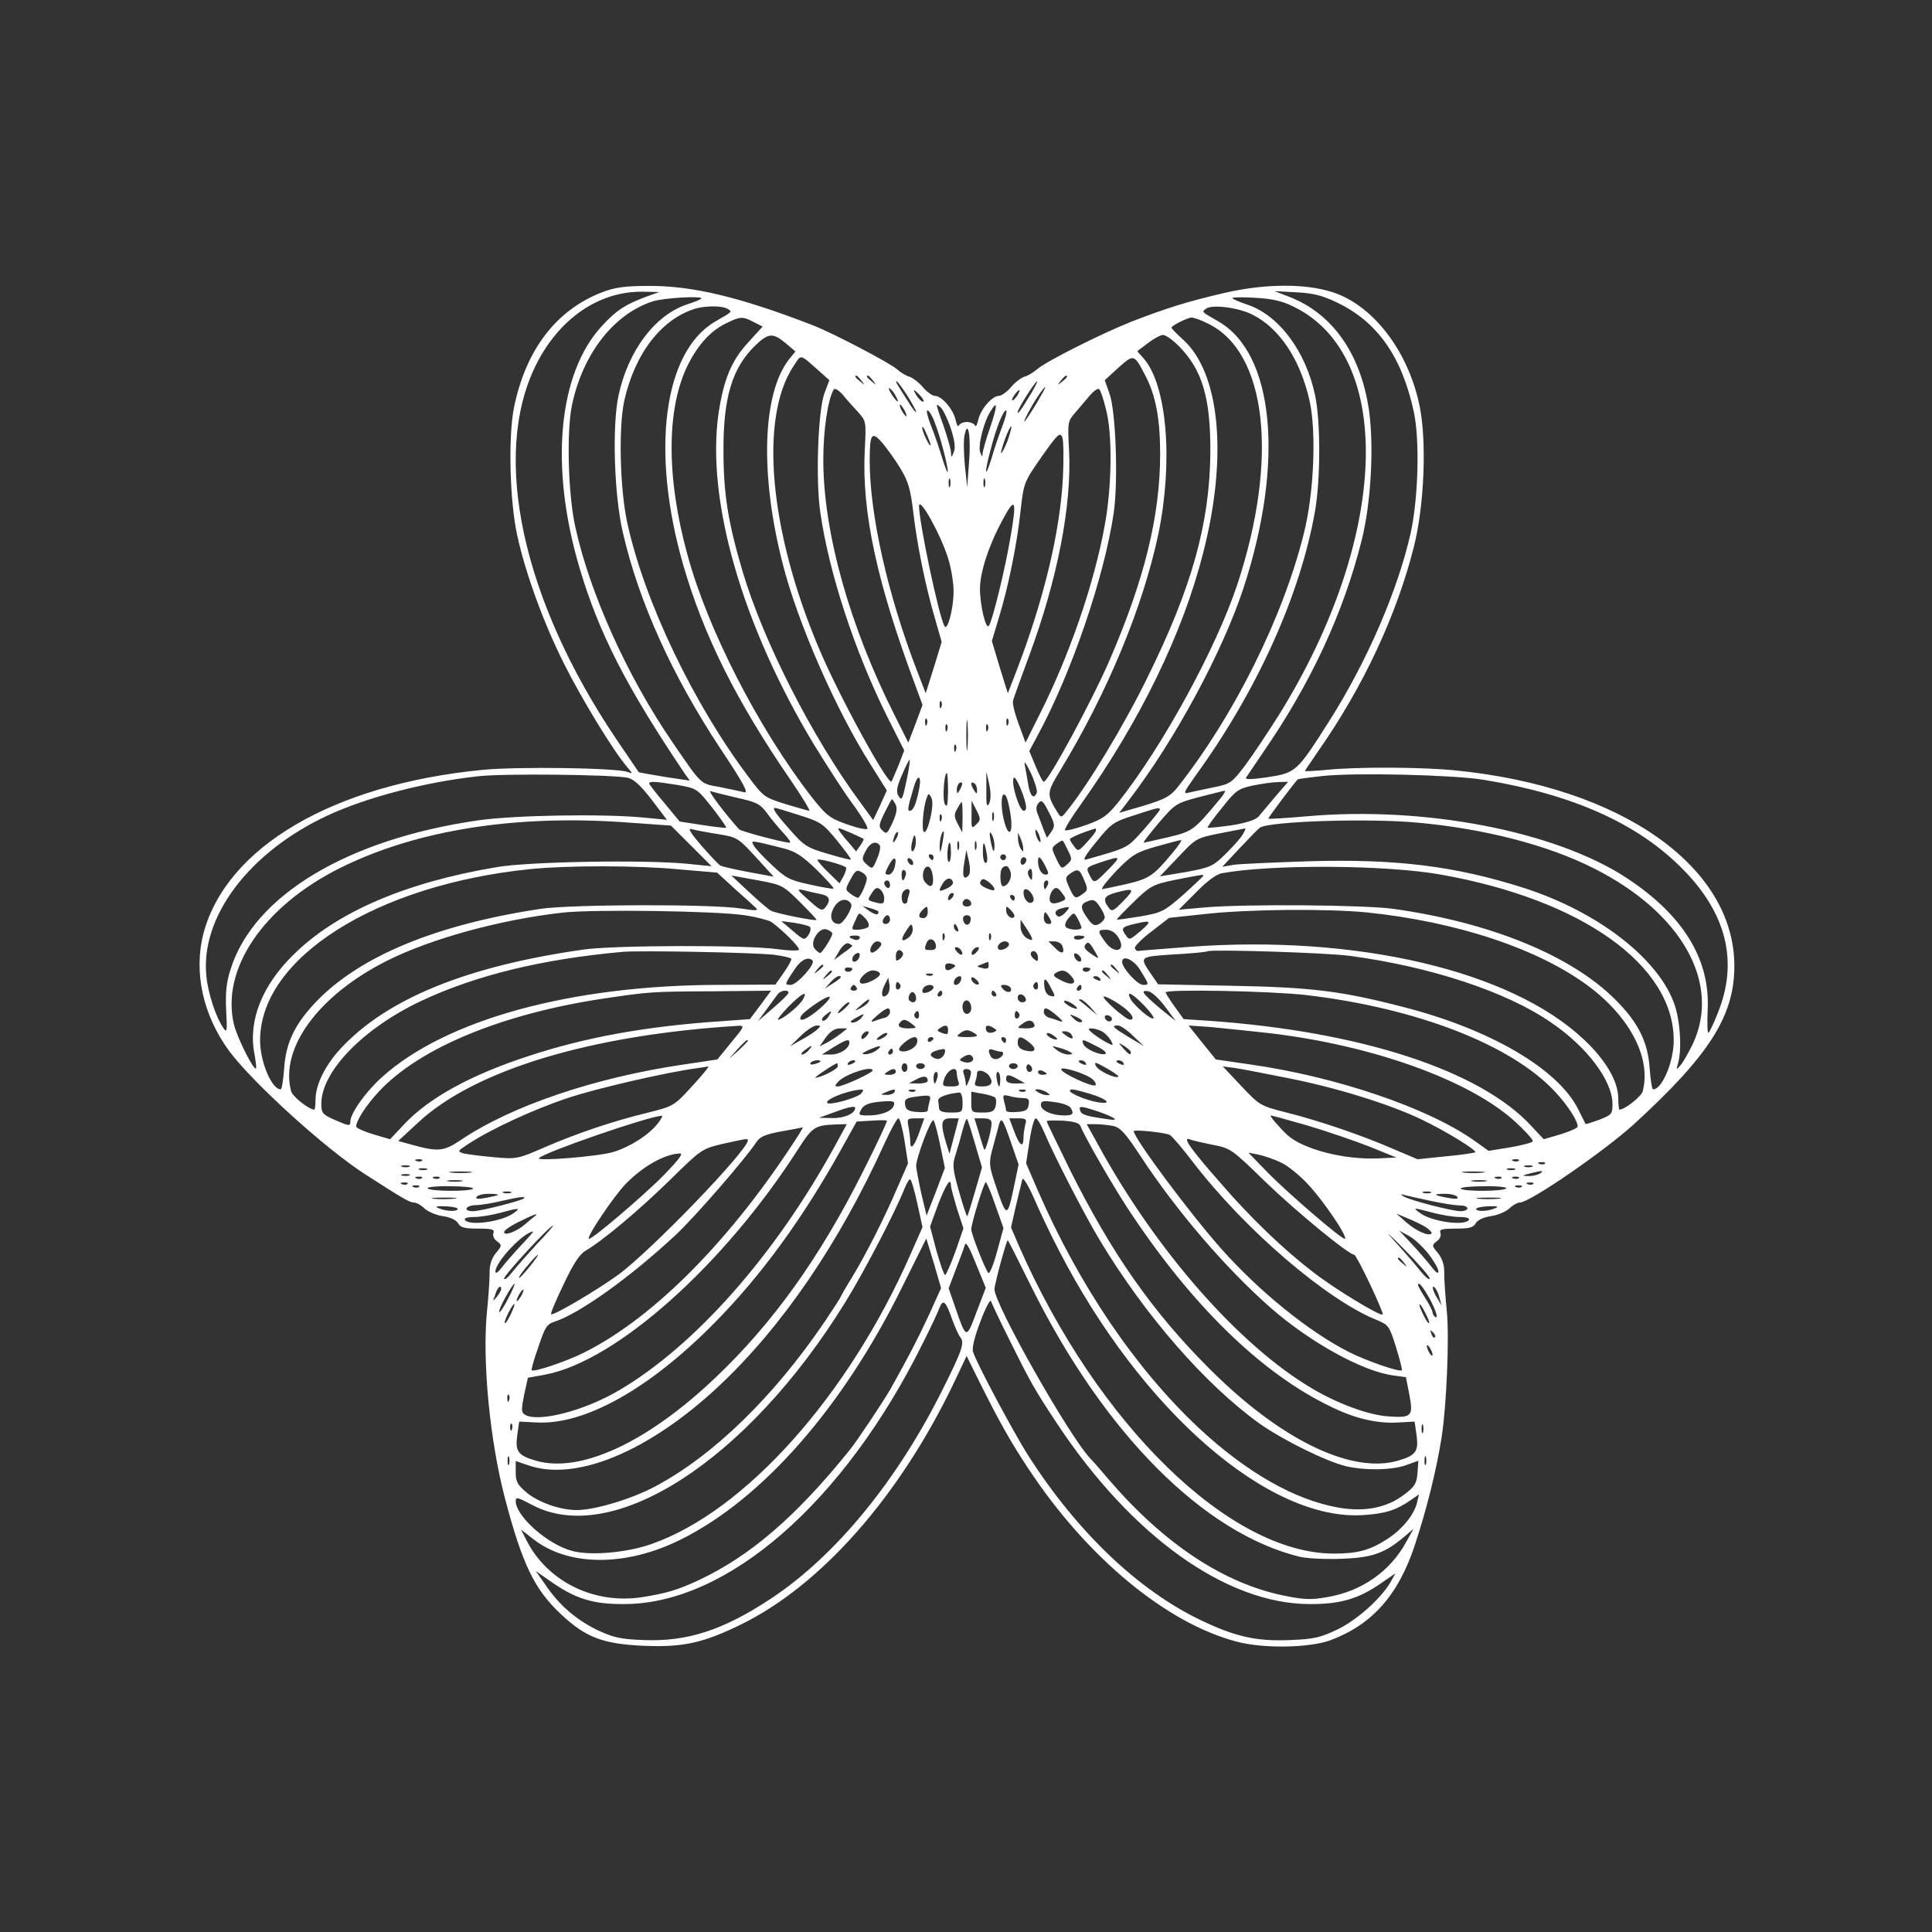 <svg xmlns="http://www.w3.org/2000/svg" xmlns:xlink="http://www.w3.org/1999/xlink" width="500" zoomAndPan="magnify" viewBox="0 0 375 375" height="500" preserveAspectRatio="xMidYMid meet" version="1.0"><rect x="0" y="0" width="375" height="375" fill="#333333" stroke="none"/><defs><clipPath id="072609ee31"><path d="M 38 55 L 337 55 L 337 319.703 L 38 319.703 Z M 38 55 " clip-rule="nonzero"/></clipPath></defs><g clip-path="url(#072609ee31)"><path fill="#ffffff" d="M 116.996 56.68 C 107.988 60.113 102.074 67.828 99.766 79.094 C 98.637 84.781 98.918 97.113 100.383 103.871 C 101.961 111.195 105.566 121.051 109.449 128.766 C 113 135.859 119.137 145.887 121.727 148.871 C 122.855 150.223 122.855 150.223 121.785 149.828 C 119.59 149.039 100.496 148.758 93.625 149.434 C 64.68 152.25 43.953 164.414 39.504 181.141 C 37.531 188.688 39.391 197.137 44.57 204.117 C 49.191 210.258 63.043 222.871 70.816 227.887 C 78.082 232.559 79.488 233.406 80.336 233.406 C 80.785 233.406 81.742 233.91 82.418 234.586 C 83.094 235.207 84.727 235.883 85.965 236.051 C 87.43 236.277 88.5 236.785 88.895 237.402 C 89.344 238.246 90.078 238.473 92.781 238.473 C 95.539 238.473 96.047 238.641 95.766 239.316 C 95.598 239.824 95.879 240.559 96.496 240.949 C 97.453 241.684 97.453 241.797 96.215 243.262 C 95.371 244.332 94.977 245.625 95.035 247.145 C 95.035 248.441 94.809 251.707 94.527 254.523 C 93.57 264.152 95.09 279.699 98.02 290.848 C 101.398 303.691 103.762 308.531 108.887 313.32 C 113.73 317.883 117.109 319.121 125.164 319.457 C 132.652 319.742 136.484 318.895 143.75 315.348 C 159.348 307.746 174.555 290.512 185.141 268.434 L 187.621 263.195 L 190.211 268.434 C 193.816 275.645 196.012 279.641 199.559 284.992 C 210.938 302.281 226.422 315.121 240.164 318.672 C 245.348 320.023 254.133 319.852 258.188 318.387 C 266.352 315.348 271.422 309.602 274.633 299.859 C 276.941 292.875 278.801 285.387 279.812 279.023 C 280.77 272.941 281.336 259.594 280.828 254.523 C 280.547 251.707 280.32 248.441 280.32 247.145 C 280.375 245.625 279.98 244.332 279.137 243.262 C 277.898 241.797 277.898 241.684 278.855 240.949 C 279.477 240.559 279.758 239.824 279.59 239.316 C 279.305 238.641 279.812 238.473 282.574 238.473 C 285.277 238.473 286.008 238.246 286.457 237.402 C 286.852 236.785 287.922 236.277 289.387 236.051 C 290.625 235.883 292.258 235.207 292.938 234.586 C 293.613 233.91 294.57 233.406 295.02 233.406 C 296.934 233.406 311.406 223.438 317.152 218.199 C 331.797 204.793 336.637 197.191 336.637 187.504 C 336.637 168.188 314.73 152.758 282.629 149.547 C 276.039 148.871 263.48 148.816 257.398 149.434 C 255.145 149.66 253.289 149.715 253.289 149.66 C 253.289 149.547 254.414 147.914 255.766 145.941 C 264.609 133.328 271.086 119.418 274.465 106.012 C 276.434 98.129 276.941 85.906 275.59 79.035 C 273.562 68.785 267.199 60.059 259.652 57.07 C 254.301 54.988 246.023 54.934 237.688 56.848 C 230.254 58.594 226.48 59.777 219.496 62.48 C 213.695 64.789 202.828 70.25 201.25 71.715 C 200.574 72.277 199.504 72.953 198.828 73.121 C 198.152 73.348 196.969 74.25 196.18 75.207 C 195.391 76.109 194.379 76.84 193.871 76.84 C 192.578 76.84 190.324 79.43 189.875 81.516 C 189.648 82.527 189.367 82.977 189.254 82.586 C 189.086 82.246 188.41 81.91 187.676 81.91 C 186.945 81.91 186.27 82.246 186.102 82.586 C 185.988 82.977 185.707 82.527 185.48 81.516 C 185.031 79.43 182.777 76.84 181.48 76.84 C 180.977 76.84 179.961 76.109 179.172 75.207 C 178.383 74.25 177.203 73.348 176.527 73.121 C 175.852 72.953 174.781 72.277 174.16 71.715 C 172.809 70.477 161.715 64.676 157.828 63.156 C 143.578 57.637 134.344 55.438 125.84 55.496 C 121.445 55.496 119.363 55.777 116.996 56.68 Z M 125.445 57.578 C 121.391 59.098 119.645 60.227 116.941 63.156 C 108.324 72.336 106.637 90.523 112.492 110.238 C 116.266 122.965 121.617 133.383 132.879 150.109 L 133.895 151.52 L 128.992 150.785 C 126.289 150.336 124.039 149.941 123.98 149.883 C 123.926 149.828 122.012 146.957 119.699 143.578 C 101.398 116.488 95.316 88.496 103.988 70.926 C 108.438 61.914 116.152 56.566 124.602 56.621 L 127.98 56.68 Z M 259.484 58.707 C 267.312 62.422 272.098 69.18 274.406 79.883 C 275.59 85.23 275.309 96.496 273.844 103.309 C 271.367 114.461 265.34 128.426 257.961 140.027 C 251.766 149.773 251.543 149.996 246.137 150.844 C 242.98 151.293 241.629 151.348 241.855 150.953 C 242.082 150.617 243.543 148.422 245.121 146.109 C 254.414 132.652 260.777 118.965 264.324 104.773 C 266.242 97.113 266.805 84.895 265.453 78.023 C 263.539 67.715 258.02 60.453 249.852 57.465 L 247.375 56.508 L 251.598 56.734 C 254.922 56.902 256.668 57.355 259.484 58.707 Z M 136.145 57.918 C 136.145 58.086 134.852 58.594 133.328 59.098 C 127.078 61.184 121.898 68.109 120.039 76.84 C 118.801 82.754 119.195 95.988 120.883 103.309 C 123.98 116.77 130.402 131.02 139.805 145.266 C 144.426 152.195 145.383 154.051 144.426 153.77 C 143.75 153.602 141.609 153.152 139.695 152.758 C 135.863 152.082 136.316 152.531 130.344 143.801 C 121.672 131.129 114.406 114.91 111.648 102.184 C 110.238 95.707 109.957 83.656 111.027 78.586 C 113.168 68.562 119.195 60.902 126.742 58.48 C 128.938 57.805 136.145 57.41 136.145 57.918 Z M 251.148 59.551 C 270.801 69.18 269.562 104.379 248.332 138.621 C 246.191 142 243.262 146.449 241.742 148.477 C 239.094 151.969 238.871 152.137 235.605 152.812 C 233.688 153.207 231.547 153.656 230.816 153.828 C 229.578 154.164 229.691 153.883 232.055 150.559 C 244.051 134.004 252.387 115.473 255.258 99.141 C 256.328 92.891 256.328 81.738 255.258 76.727 C 253.457 68.168 248.219 61.129 242.023 59.098 C 240.504 58.594 239.207 58.031 239.207 57.859 C 239.207 57.691 241.18 57.637 243.656 57.805 C 246.922 57.973 248.895 58.422 251.148 59.551 Z M 141.215 59.945 C 142.172 60.508 142.227 60.453 138.906 62.367 C 128.77 68.168 126.234 87.598 132.652 109.785 C 136.598 123.359 142.902 136.031 153.379 151.293 C 155.688 154.672 157.32 157.375 157.098 157.375 C 156.871 157.375 154.785 156.754 152.477 156.078 C 148.367 154.785 148.141 154.617 145.324 150.844 C 134.625 136.648 125.105 116.77 121.785 101.621 C 120.32 95.031 120.039 82.977 121.164 77.797 C 123.25 68.562 128.375 61.914 135.02 59.887 C 137.047 59.324 140.199 59.324 141.215 59.945 Z M 243.094 61.07 C 248.387 63.719 252.387 69.801 254.188 77.797 C 255.539 83.879 255.035 95.875 253.062 103.59 C 249.008 119.922 239.434 139.07 228.562 152.812 C 227.156 154.559 226.141 155.121 222.086 156.359 L 217.242 157.77 L 219.215 155.18 C 228.168 143.465 237.348 126.398 241.406 114.012 C 249.344 89.625 247.316 68.562 236.449 62.367 C 233.125 60.453 233.184 60.562 234.141 59.887 C 235.379 59.043 240.445 59.719 243.094 61.07 Z M 146.34 62.535 L 148.027 63.379 L 145.215 66.477 C 141.945 70.023 140.48 73.629 139.469 80.219 C 137.047 97.059 144.031 121.332 157.996 144.535 C 160.531 148.645 163.91 153.938 165.656 156.25 C 167.348 158.559 168.527 160.641 168.359 160.867 C 168.133 161.094 166.332 160.699 164.305 159.965 C 160.98 158.781 160.363 158.277 157.434 154.559 C 147.242 141.379 137.383 122.23 133.441 107.703 C 129.273 92.609 129.332 79.035 133.613 70.645 C 135.527 66.871 137.949 64.223 140.82 62.816 C 143.637 61.41 144.145 61.352 146.34 62.535 Z M 234.477 62.816 C 245.91 68.336 248.219 89.062 240.164 113.445 C 236.055 125.836 225.637 144.93 217.074 155.684 C 214.934 158.332 214.09 158.953 210.824 160.133 C 208.738 160.867 206.883 161.316 206.711 161.148 C 206.543 160.98 207.953 158.672 209.867 156.023 C 221.297 139.918 229.578 122.906 233.52 107.363 C 238.363 88.555 236.785 72.391 229.633 65.914 C 228.395 64.789 227.383 63.773 227.383 63.605 C 227.383 63.211 230.422 61.691 231.266 61.633 C 231.719 61.633 233.184 62.141 234.477 62.816 Z M 152.477 66.59 L 154.395 68.223 L 153.152 69.742 C 147.973 76.391 147.465 92.047 151.914 109.391 C 154.785 120.77 162.277 137.891 169.035 148.477 L 172.133 153.434 L 170.836 156.305 L 169.484 159.176 L 167.062 155.855 C 157.715 143.238 148.141 124.484 144.086 110.742 C 141.328 101.395 140.426 95.875 140.426 87.539 C 140.371 77.176 142.117 71.379 146.621 67.039 C 149.156 64.617 150 64.562 152.477 66.59 Z M 228.734 67.098 C 233.352 71.715 234.984 77.176 234.93 87.82 C 234.816 101.621 231.324 114.121 222.594 131.75 C 218.09 140.93 211.105 152.477 207.105 157.375 C 205.98 158.781 205.98 158.781 205.25 157.656 C 203.109 154.164 203.164 153.883 205.754 149.602 C 214.934 134.508 221.863 117.781 224.848 103.59 C 227.719 89.625 226.535 74.867 222.031 69.633 L 220.734 68.168 L 222.82 66.59 C 223.945 65.746 225.242 65.012 225.746 65.012 C 226.254 65.012 227.605 65.969 228.734 67.098 Z M 159.406 72.391 L 160.98 73.797 L 160.023 76.332 C 158.785 79.656 158.277 93.172 159.234 99.535 C 160.926 111.25 165.883 126.344 172.133 138.957 L 175.512 145.66 L 174.387 148.59 C 173.711 150.168 173.148 151.574 173.035 151.688 C 172.301 152.363 162.672 134.734 158.953 125.836 C 149.324 103.086 147.352 81.176 154 71.094 C 155.633 68.672 155.012 68.504 159.406 72.391 Z M 222.367 73.012 C 224.34 76.84 225.184 81.344 225.184 88.102 C 225.184 100.098 222.145 112.434 215.441 127.977 C 211.949 136.086 203.445 151.742 202.602 151.742 C 202.375 151.742 201.699 150.391 201.023 148.758 L 199.785 145.773 L 201.418 142.73 C 208.062 130.453 214.371 111.812 216.176 99.535 C 217.074 93.172 216.566 79.598 215.328 76.332 L 214.43 73.797 L 217.074 71.379 C 220.117 68.672 220.117 68.672 222.367 73.012 Z M 167.176 73.855 C 167.91 74.758 167.852 74.812 167.008 74.082 C 166.051 73.348 165.77 72.898 166.219 72.898 C 166.332 72.898 166.781 73.348 167.176 73.855 Z M 169.43 73.855 C 170.16 74.758 170.105 74.812 169.262 74.082 C 168.305 73.348 168.023 72.898 168.473 72.898 C 168.586 72.898 169.035 73.348 169.43 73.855 Z M 207.105 73.121 C 207.105 73.234 206.656 73.688 206.148 74.082 C 205.25 74.812 205.191 74.758 205.926 73.855 C 206.656 72.953 207.105 72.672 207.105 73.121 Z M 176.074 76.727 C 177.031 78.246 177.82 79.711 177.82 79.938 C 177.82 80.219 177.09 79.316 176.246 77.91 C 173.879 74.191 173.766 74.023 174.047 74.023 C 174.215 74.023 175.117 75.262 176.074 76.727 Z M 200.293 76.109 C 198.32 79.43 197.531 80.5 197.531 79.992 C 197.531 79.375 200.91 74.023 201.305 74.023 C 201.418 74.023 200.969 74.98 200.293 76.109 Z M 166.559 79.992 C 168.133 81.738 168.133 81.852 167.852 87.316 C 167.234 99.422 170.219 113.164 177.82 133.441 L 179.059 136.82 L 177.707 140.48 L 176.301 144.141 L 173.652 138.848 C 164.867 121.445 159.801 103.254 159.801 89.23 C 159.801 83.43 160.699 77.461 161.828 75.602 C 162.051 75.262 162.84 75.77 163.574 76.613 C 164.305 77.516 165.656 79.035 166.559 79.992 Z M 173.879 76.895 C 174.723 78.473 174.16 78.191 173.035 76.5 C 172.527 75.656 172.359 75.207 172.695 75.375 C 173.035 75.602 173.598 76.277 173.879 76.895 Z M 201.191 78.305 C 198.883 82.078 198.094 82.977 199.504 80.219 C 200.574 78.137 202.543 75.148 202.883 75.148 C 202.996 75.148 202.207 76.559 201.191 78.305 Z M 214.652 79.375 C 215.949 84.105 215.836 94.355 214.43 101.957 C 212.402 113.164 207.613 127.188 201.699 138.848 L 199.055 144.141 L 197.703 140.48 C 196.969 138.508 196.461 136.48 196.633 135.973 C 196.742 135.523 198.152 131.637 199.73 127.355 C 205.25 112.488 208.062 98.07 207.5 87.371 C 207.219 81.965 207.219 81.797 208.738 80.051 C 209.586 79.035 210.879 77.57 211.613 76.672 C 212.344 75.824 213.133 75.32 213.359 75.543 C 213.641 75.824 214.203 77.516 214.652 79.375 Z M 178.664 76.84 C 179.23 77.461 179.453 77.965 179.172 77.965 C 178.891 77.965 178.328 77.461 177.934 76.84 C 177.539 76.219 177.312 75.715 177.426 75.715 C 177.539 75.715 178.102 76.219 178.664 76.84 Z M 197.418 76.84 C 197.027 77.402 196.633 77.797 196.461 77.684 C 196.238 77.461 197.477 75.715 197.871 75.715 C 197.984 75.715 197.812 76.219 197.418 76.84 Z M 175.57 79.656 C 175.906 80.273 176.02 80.781 175.906 80.781 C 175.738 80.781 175.344 80.273 175.004 79.656 C 174.668 79.035 174.555 78.531 174.668 78.531 C 174.836 78.531 175.23 79.035 175.57 79.656 Z M 184.523 83.09 C 185.312 85.457 185.48 86.863 185.141 87.711 C 184.691 88.891 184.637 88.891 184.578 87.82 C 184.578 87.203 183.902 84.895 183.172 82.754 C 181.539 78.137 181.539 78.191 182.551 79.035 C 183.004 79.43 183.902 81.234 184.523 83.09 Z M 192.184 82.977 C 191.395 85.23 190.773 87.484 190.719 87.992 C 190.719 88.723 190.605 88.723 190.266 87.82 C 189.762 86.582 190.941 81.852 192.297 79.77 C 193.648 77.57 193.648 78.641 192.184 82.977 Z M 181.371 81.852 C 182.438 84.441 184.016 90.469 183.961 91.539 C 183.961 91.988 183.453 90.809 182.891 88.949 C 182.328 87.09 181.371 84.219 180.695 82.586 C 180.074 81.008 179.734 79.656 180.016 79.656 C 180.301 79.656 180.918 80.613 181.371 81.852 Z M 194.605 82.586 C 193.984 84.219 192.973 87.09 192.465 88.949 C 191.168 93.117 191 92.047 192.238 87.426 C 193.309 83.148 194.715 79.656 195.281 79.656 C 195.504 79.656 195.223 81.008 194.605 82.586 Z M 180.637 86.359 C 180.582 87.09 179.004 83.824 179.004 83.035 C 179.004 82.586 179.34 83.035 179.793 84.105 C 180.242 85.117 180.637 86.133 180.637 86.359 Z M 195.562 85.57 C 195 86.977 194.434 88.047 194.324 87.934 C 194.211 87.82 194.605 86.527 195.109 85.117 C 195.617 83.711 196.18 82.641 196.293 82.754 C 196.406 82.867 196.066 84.105 195.562 85.57 Z M 188.07 89.961 L 187.734 94.578 L 187.281 90.355 C 187.059 88.047 187 85.344 187.227 84.441 C 187.902 81.121 188.523 85.008 188.07 89.961 Z M 206.316 92.609 C 205.754 103.309 202.656 116.207 197.363 130.059 L 195.617 134.566 L 194.039 129.496 L 192.52 124.43 L 193.871 119.922 C 195.73 113.84 197.363 105.844 198.094 99.141 C 198.715 93.621 198.773 93.566 202.207 88.609 C 205.359 84.16 205.754 83.824 206.207 84.895 C 206.43 85.57 206.488 89.062 206.316 92.609 Z M 174.895 91.145 C 176.301 93.453 176.75 95.086 177.258 99.367 C 178.047 106.012 179.625 113.672 181.426 119.867 L 182.777 124.598 L 181.258 129.555 L 179.68 134.566 L 177.879 129.891 C 172.301 115.363 168.809 99.875 168.809 89.457 C 168.809 84.047 169.203 83.543 171.402 86.133 C 172.359 87.316 173.992 89.566 174.895 91.145 Z M 184.41 94.41 C 184.242 94.805 184.129 94.523 184.129 93.734 C 184.129 92.945 184.242 92.664 184.41 93.004 C 184.523 93.398 184.523 94.074 184.41 94.41 Z M 191.168 94.41 C 191 94.805 190.887 94.523 190.887 93.734 C 190.887 92.945 191 92.664 191.168 93.004 C 191.281 93.398 191.281 94.074 191.168 94.41 Z M 184.016 108.32 C 184.637 110.293 185.141 113.336 185.086 115.078 C 185.031 118.289 183.902 122.516 183.34 121.555 C 182.27 119.867 178.383 101.34 178.383 98.242 C 178.383 96.215 182.551 103.648 184.016 108.32 Z M 196.125 104.324 C 195.109 110.406 192.578 120.77 191.902 121.5 C 191.336 122.176 190.211 117.445 190.211 114.293 C 190.211 111.082 191.902 105.898 194.605 100.887 C 197.082 96.27 197.418 96.945 196.125 104.324 Z M 182.723 137.215 C 182.551 137.664 182.383 137.496 182.383 136.875 C 182.328 136.254 182.496 135.918 182.664 136.145 C 182.832 136.312 182.891 136.82 182.723 137.215 Z M 187.789 145.098 C 187.676 146.449 187.562 145.379 187.562 142.73 C 187.562 140.086 187.676 139.016 187.789 140.309 C 187.902 141.66 187.902 143.801 187.789 145.098 Z M 179.906 140.594 C 179.734 141.043 179.566 140.875 179.566 140.254 C 179.512 139.633 179.68 139.297 179.848 139.523 C 180.016 139.691 180.074 140.199 179.906 140.594 Z M 195.676 140.594 C 195.504 141.043 195.336 140.875 195.336 140.254 C 195.281 139.633 195.449 139.297 195.617 139.523 C 195.785 139.691 195.844 140.199 195.676 140.594 Z M 183.848 141.719 C 183.68 142.168 183.508 142 183.508 141.379 C 183.453 140.762 183.621 140.422 183.789 140.648 C 183.961 140.816 184.016 141.324 183.848 141.719 Z M 191.73 141.719 C 191.562 142.168 191.395 142 191.395 141.379 C 191.336 140.762 191.508 140.422 191.676 140.648 C 191.844 140.816 191.902 141.324 191.73 141.719 Z M 185.535 145.66 C 185.367 146.109 185.199 145.941 185.199 145.324 C 185.141 144.703 185.312 144.367 185.48 144.59 C 185.648 144.758 185.707 145.266 185.535 145.66 Z M 176.133 150.672 C 175.176 155.293 175.062 155.574 174.328 154.391 C 173.934 153.602 174.105 152.586 175.117 150.336 C 175.793 148.703 176.469 147.406 176.582 147.461 C 176.637 147.574 176.469 148.984 176.133 150.672 Z M 201.25 153.828 C 200.688 155.293 199.898 154.504 199.559 152.137 C 199.336 150.844 199.055 149.152 198.883 148.363 C 198.773 147.574 199.277 148.363 200.066 149.996 C 200.855 151.688 201.363 153.434 201.25 153.828 Z M 121.785 150.953 C 123.023 151.234 124.262 152.363 126.457 155.18 L 129.445 159.121 L 124.77 158.672 C 116.887 157.938 99.82 158.219 92.781 159.234 C 67.438 162.895 49.305 173.82 44.797 188.012 C 43.953 190.602 43.727 192.574 43.895 196.066 C 44.121 200.234 44.066 200.57 43.332 199.5 C 41.926 197.473 40.406 192.91 40.066 189.531 C 38.828 177.988 48.344 165.371 63.609 158.277 C 71.266 154.727 82.531 151.801 92.781 150.672 C 97.566 150.109 118.574 150.336 121.785 150.953 Z M 184.016 153.547 C 183.961 156.25 183.848 156.867 183.398 156.078 C 182.891 155.234 183.227 150.055 183.789 150.055 C 183.902 150.055 184.016 151.629 184.016 153.547 Z M 192.012 155.91 C 191.562 156.812 191.395 156.305 191.449 153.434 L 191.449 149.773 L 192.012 152.25 C 192.352 153.883 192.352 155.121 192.012 155.91 Z M 287.922 151.348 C 305.156 154.164 317.828 159.797 326.5 168.582 C 335.117 177.199 337.426 186.605 333.484 196.461 C 332.695 198.488 331.852 200.289 331.625 200.457 C 331.402 200.57 331.344 198.602 331.457 196.066 C 331.965 186.152 326.672 177.594 315.688 170.383 C 301.832 161.316 276.492 156.418 253.625 158.445 C 249.625 158.781 246.305 159.008 246.191 158.895 C 246.078 158.781 250.977 152.25 251.879 151.293 C 251.938 151.18 254.133 150.898 256.723 150.617 C 263.312 149.941 281.84 150.391 287.922 151.348 Z M 178.383 153.262 C 177.82 156.078 177.258 157.375 176.582 157.375 C 176.074 157.375 176.188 156.754 177.371 152.758 C 178.16 150.055 178.949 150.504 178.383 153.262 Z M 199.164 156.645 C 199.223 157.035 198.996 157.375 198.715 157.375 C 197.812 157.375 196.125 151.688 196.801 150.953 C 197.195 150.559 199.109 155.121 199.164 156.645 Z M 131.527 152.363 C 135.246 153.039 135.301 153.039 138.23 156.754 C 139.805 158.781 141.047 160.527 140.934 160.641 C 140.875 160.754 138.793 160.527 136.316 160.133 L 131.922 159.457 L 128.992 155.91 C 127.359 153.996 126.008 152.25 126.008 152.082 C 126.008 151.574 127.305 151.688 131.527 152.363 Z M 186.324 153.262 C 185.875 154.109 185.762 154.109 185.707 153.375 C 185.707 152.418 186.27 151.574 186.719 151.969 C 186.832 152.137 186.664 152.699 186.324 153.262 Z M 189.648 153.32 C 189.648 154.164 189.535 154.164 189.086 153.434 C 188.352 152.305 188.352 151.574 189.086 152.023 C 189.422 152.195 189.648 152.812 189.648 153.32 Z M 247.543 154.617 C 246.246 156.191 244.727 157.938 244.277 158.5 C 243.715 159.121 241.91 159.738 239.039 160.191 C 236.617 160.527 234.535 160.754 234.422 160.641 C 234.309 160.527 235.547 158.781 237.18 156.812 C 239.828 153.434 240.336 153.094 243.148 152.477 C 244.84 152.137 247.094 151.801 248.105 151.801 L 250.02 151.742 Z M 143.016 154.84 C 146.848 155.684 147.523 156.023 148.875 157.824 C 149.719 159.008 151.184 160.754 152.082 161.711 C 153.043 162.727 153.605 163.57 153.266 163.57 C 151.914 163.512 143.859 161.375 143.469 160.98 C 141.047 158.332 137.215 153.32 137.891 153.547 C 138.344 153.715 140.652 154.277 143.016 154.84 Z M 236.672 155.234 C 231.719 161.203 231.438 161.375 226.762 162.5 C 224.285 163.062 222.086 163.57 221.977 163.57 C 221.805 163.57 223.102 161.879 224.902 159.738 C 228.059 156.078 228.227 155.91 232.676 154.727 C 235.211 154.109 237.461 153.488 237.688 153.488 C 237.969 153.434 237.52 154.277 236.672 155.234 Z M 180.582 158.781 C 180.188 160.473 179.68 161.711 179.34 161.484 C 178.836 161.203 179.172 156.586 179.906 154.785 C 180.188 153.938 180.301 153.938 180.75 154.785 C 181.086 155.348 181.031 156.867 180.582 158.781 Z M 196.18 158.332 C 196.688 162.219 195.617 162.613 194.773 158.84 C 194.098 155.797 194.434 153.094 195.336 154.672 C 195.562 155.121 195.957 156.754 196.18 158.332 Z M 173.824 156.137 C 174.215 156.867 174.047 157.824 173.258 159.629 C 172.246 161.824 172.078 161.992 171.289 161.203 C 170.5 160.473 170.555 160.078 171.684 157.77 C 172.414 156.305 173.035 155.121 173.148 155.121 C 173.203 155.121 173.539 155.574 173.824 156.137 Z M 204.066 161.43 L 203.219 162.613 L 202.602 161.148 C 202.32 160.305 201.758 158.953 201.477 158.164 C 201.023 157.094 201.082 156.473 201.586 155.855 C 202.152 155.18 202.488 155.461 203.559 157.602 C 204.797 159.965 204.797 160.359 204.066 161.43 Z M 186.832 158.613 L 186.777 161.598 L 185.93 159.965 C 185.199 158.613 185.141 158.105 185.762 157.035 C 186.156 156.305 186.551 155.684 186.664 155.684 C 186.777 155.684 186.832 157.035 186.832 158.613 Z M 189.48 160.023 C 188.578 160.922 188.523 160.809 188.578 158.219 L 188.578 155.402 L 189.535 157.262 C 190.379 158.953 190.379 159.176 189.48 160.023 Z M 155.125 158.219 C 159.293 159.516 159.742 159.852 162.445 163.121 C 164.023 165.09 165.262 166.723 165.148 166.836 C 165.094 166.949 163.066 166.441 160.645 165.711 C 156.59 164.527 156.082 164.188 153.266 160.98 C 150.449 157.824 149.832 156.812 150.449 156.812 C 150.621 156.812 152.703 157.43 155.125 158.219 Z M 225.129 157.148 C 225.129 157.32 223.719 159.062 222.031 160.98 C 218.766 164.641 219.16 164.473 210.824 166.836 C 210.035 167.062 210.656 165.992 212.793 163.402 C 215.609 159.91 216.117 159.516 220.059 158.277 C 224.68 156.754 225.129 156.645 225.129 157.148 Z M 192.859 159.176 C 192.688 159.57 192.578 159.289 192.578 158.5 C 192.578 157.711 192.688 157.43 192.859 157.77 C 192.973 158.164 192.973 158.84 192.859 159.176 Z M 182.723 159.176 C 182.551 159.629 182.383 159.457 182.383 158.84 C 182.328 158.219 182.496 157.883 182.664 158.105 C 182.832 158.277 182.891 158.781 182.723 159.176 Z M 122.293 159.684 L 130.23 160.246 L 134.176 164.188 L 138.117 168.133 L 133.613 167.68 C 125.391 166.836 102.691 167.23 96.441 168.301 C 78.699 171.285 65.355 177.031 57.02 185.254 C 50.879 191.223 48.176 198.094 49.359 204.402 C 49.641 205.977 49.809 207.328 49.695 207.387 C 49.246 207.836 46.035 201.414 45.418 198.883 C 42.828 188.125 51.105 175.902 66.031 168.469 C 80.953 161.035 100.441 157.996 122.293 159.684 Z M 275.25 159.684 C 288.148 160.867 300.426 164.02 309.324 168.527 C 326.387 177.086 334.105 190.773 328.586 202.598 C 327.797 204.23 326.781 206.035 326.277 206.652 C 325.32 207.781 325.32 207.723 325.711 206.371 C 326.5 203.668 326.105 197.699 324.867 194.543 C 321.547 185.758 309.832 176.859 295.809 172.355 C 282.402 168.074 270.914 166.668 253.852 167.176 C 247.207 167.398 240.73 167.68 239.488 167.852 L 237.238 168.246 L 240.617 164.641 C 242.473 162.668 244.219 160.867 244.559 160.641 C 246.473 159.402 265.789 158.781 275.25 159.684 Z M 139.242 161.879 C 143.129 162.5 143.242 162.613 146.676 166.328 L 150.168 170.16 L 145.27 169.258 C 142.566 168.75 140.09 168.188 139.75 167.961 C 139.355 167.68 137.723 165.934 136.09 164.078 C 134.062 161.711 133.441 160.699 134.176 160.922 C 134.793 161.094 137.102 161.543 139.242 161.879 Z M 165.262 161.711 C 166.445 162.273 167.516 162.727 167.629 162.836 C 167.684 162.895 167.457 163.457 167.008 164.078 L 166.164 165.258 L 165.094 163.965 C 163.293 161.938 162.445 160.754 162.785 160.754 C 163.008 160.754 164.078 161.203 165.262 161.711 Z M 201.98 163.289 C 201.98 163.57 201.758 163.457 201.477 163.008 C 201.191 162.555 200.969 161.77 200.969 161.316 C 200.969 160.418 201.926 162.219 201.98 163.289 Z M 212.738 161.148 C 212.738 161.43 211.949 162.445 210.992 163.457 C 209.359 165.258 209.246 165.316 208.516 164.301 C 208.062 163.738 207.668 163.121 207.668 162.895 C 207.668 162.613 210.035 161.598 212.625 160.809 C 212.684 160.754 212.738 160.922 212.738 161.148 Z M 241.012 162.273 C 240.391 163.176 238.812 164.863 237.52 166.105 C 235.434 168.133 234.758 168.414 230.195 169.258 L 225.129 170.102 L 228.676 166.387 C 232.113 162.727 232.223 162.668 236.672 161.77 C 239.152 161.262 241.406 160.867 241.629 160.809 C 241.91 160.754 241.574 161.43 241.012 162.273 Z M 173.934 162.836 C 173.258 163.965 173.148 163.625 173.652 162.16 C 173.879 161.656 174.16 161.375 174.273 161.543 C 174.441 161.656 174.273 162.273 173.934 162.836 Z M 182.891 163.852 C 182.551 165.539 182.438 165.711 182.383 164.582 C 182.328 163.176 182.832 161.094 183.172 161.43 C 183.285 161.543 183.113 162.613 182.891 163.852 Z M 193.027 164.078 C 193.027 165.879 192.688 165.43 192.238 163.008 C 192.012 161.598 192.07 161.262 192.465 161.879 C 192.746 162.332 193.027 163.344 193.027 164.078 Z M 177.598 164.527 C 177.031 165.992 176.582 164.977 177.09 163.23 C 177.371 162.051 177.539 161.879 177.707 162.613 C 177.82 163.176 177.766 164.02 177.598 164.527 Z M 198.602 164.695 C 198.66 165.43 198.602 165.43 198.094 164.695 C 197.812 164.246 197.59 163.344 197.59 162.727 L 197.59 161.598 L 198.094 162.727 C 198.379 163.344 198.602 164.246 198.602 164.695 Z M 152.195 164.695 C 154.395 165.258 155.746 166.16 158.504 168.809 C 160.418 170.723 161.938 172.355 161.77 172.469 C 161.656 172.582 159.574 172.242 157.152 171.68 C 153.211 170.836 152.422 170.383 149.773 167.852 C 148.086 166.273 146.508 164.582 146.281 164.078 C 145.719 163.062 145.496 163.008 152.195 164.695 Z M 186.102 164.809 C 185.93 165.203 185.816 164.922 185.816 164.133 C 185.816 163.344 185.93 163.062 186.102 163.402 C 186.211 163.797 186.211 164.473 186.102 164.809 Z M 189.48 164.809 C 189.309 165.203 189.199 164.922 189.199 164.133 C 189.199 163.344 189.309 163.062 189.48 163.402 C 189.59 163.797 189.59 164.473 189.48 164.809 Z M 207.277 165.035 C 208.121 166.723 208.121 166.895 207.105 167.793 C 206.094 168.75 205.98 168.695 205.023 166.668 C 204.066 164.641 204.066 164.582 205.078 163.797 C 205.699 163.344 206.207 163.062 206.262 163.176 C 206.375 163.23 206.824 164.078 207.277 165.035 Z M 227.492 165.652 C 223.945 169.934 223.043 170.555 218.766 171.566 C 216.512 172.074 214.371 172.523 213.977 172.582 C 213.582 172.582 214.82 171.004 216.68 169.031 C 219.777 165.879 220.512 165.43 224.453 164.301 C 226.816 163.625 229.016 163.062 229.238 163.062 C 229.52 163.008 228.734 164.188 227.492 165.652 Z M 170.781 164.133 C 170.949 164.414 170.727 165.598 170.219 166.723 C 169.375 168.75 169.316 168.75 168.246 167.793 C 167.234 166.895 167.234 166.668 168.023 165.203 C 168.809 163.57 170.105 163.062 170.781 164.133 Z M 184.578 165.598 C 184.578 166.668 184.355 167.457 184.129 167.285 C 183.68 167.004 183.902 163.57 184.355 163.57 C 184.465 163.57 184.578 164.473 184.578 165.598 Z M 191.508 165.652 C 191.73 166.723 191.617 167.512 191.336 167.512 C 191 167.512 190.773 166.555 190.773 165.43 C 190.773 163.008 191.055 163.121 191.508 165.652 Z M 187.957 169.988 C 187 170.949 186.719 169.934 187.172 167.398 L 187.562 164.977 L 188.07 167.176 C 188.352 168.582 188.352 169.598 187.957 169.988 Z M 181.199 166.387 C 181.199 166.668 181.086 166.949 180.977 166.949 C 180.805 166.949 180.523 166.668 180.355 166.387 C 180.188 166.047 180.301 165.824 180.582 165.824 C 180.918 165.824 181.199 166.047 181.199 166.387 Z M 195.281 166.387 C 195.281 166.668 195.055 166.949 194.715 166.949 C 194.434 166.949 194.152 166.668 194.152 166.387 C 194.152 166.047 194.434 165.824 194.715 165.824 C 195.055 165.824 195.281 166.047 195.281 166.387 Z M 164.191 168.355 C 164.359 168.527 164.137 169.258 163.742 170.047 L 162.953 171.453 L 160.812 169.371 C 159.629 168.246 158.672 167.117 158.672 166.895 C 158.672 166.5 163.684 167.852 164.191 168.355 Z M 173.652 168.355 C 173.43 169.145 172.922 169.766 172.473 169.766 C 171.684 169.766 171.684 169.539 172.473 168.02 C 173.539 166.047 174.16 166.219 173.652 168.355 Z M 177.258 167.57 C 177.258 167.906 177.031 167.961 176.695 167.793 C 176.414 167.625 176.133 167.176 176.133 166.895 C 176.133 166.555 176.414 166.5 176.695 166.668 C 177.031 166.836 177.258 167.285 177.258 167.57 Z M 199.223 166.895 C 199.223 167.23 198.996 167.625 198.66 167.793 C 198.379 167.961 198.094 167.738 198.094 167.285 C 198.094 166.781 198.379 166.387 198.66 166.387 C 198.996 166.387 199.223 166.609 199.223 166.895 Z M 202.883 168.074 C 203.613 169.484 203.613 169.766 202.938 169.766 C 202.152 169.766 201.477 168.582 201.477 167.176 C 201.477 165.934 201.926 166.219 202.883 168.074 Z M 214.992 168.922 C 212.344 171.566 212.344 171.625 211.387 169.652 C 210.766 168.414 210.879 168.301 213.582 167.398 C 217.637 166.047 217.75 166.105 214.992 168.922 Z M 131.867 168.75 L 139.188 169.371 L 142.566 172.469 C 144.48 174.156 146.34 175.848 146.734 176.242 C 147.297 176.75 146.676 176.805 143.918 176.355 C 138.453 175.453 110.914 175.508 104.891 176.41 C 84.785 179.453 69.973 185.535 61.469 194.32 C 57.242 198.711 55.496 202.375 55.16 207.328 C 54.992 209.582 54.711 211.441 54.484 211.441 C 52.738 211.441 50.484 206.09 50.484 201.98 C 50.43 185.984 72.957 171.734 102.918 168.695 C 110.125 167.961 123.699 167.961 131.867 168.75 Z M 181.086 170.215 C 181.258 172.129 180.637 172.523 179.512 171.172 C 178.723 170.215 179.285 167.906 180.242 168.246 C 180.637 168.355 180.977 169.258 181.086 170.215 Z M 196.125 169.203 C 196.52 170.383 195.617 172.02 194.66 172.02 C 194.098 172.02 193.984 169.031 194.547 168.469 C 195.223 167.793 195.785 168.074 196.125 169.203 Z M 279.699 169.766 C 307.016 174.609 324.926 187.336 324.867 201.98 C 324.867 206.09 322.617 211.441 320.871 211.441 C 320.645 211.441 320.363 209.582 320.195 207.328 C 319.855 202.262 317.996 198.488 313.605 194.094 C 305.043 185.477 289.332 179.059 270.465 176.41 C 264.719 175.621 241.574 175.453 233.859 176.129 L 228.789 176.578 L 232.168 173.199 C 234.309 171.004 236.109 169.652 237.238 169.484 C 246.812 167.738 269.113 167.852 279.699 169.766 Z M 168.246 170.496 C 168.246 171.398 166.953 174.27 166.5 174.27 C 166.332 174.27 165.711 173.934 165.094 173.48 C 164.023 172.695 164.023 172.637 165.094 170.664 C 165.996 168.977 166.332 168.75 167.176 169.258 C 167.797 169.539 168.246 170.102 168.246 170.496 Z M 175.738 170.047 C 175.344 171.23 175.004 171.117 175.004 169.707 C 175.004 169.09 175.23 168.695 175.57 168.922 C 175.852 169.09 175.961 169.598 175.738 170.047 Z M 200.348 169.879 C 200.348 170.891 200.234 171.004 199.84 170.328 C 199.504 169.879 199.449 169.312 199.559 169.09 C 200.066 168.301 200.348 168.582 200.348 169.879 Z M 210.484 170.949 C 211.16 172.523 211.16 172.805 210.203 173.48 C 208.738 174.551 208.57 174.496 207.559 172.301 C 206.711 170.383 206.711 170.273 207.84 169.484 C 209.246 168.527 209.586 168.695 210.484 170.949 Z M 155.238 175.059 C 157.098 176.918 158.559 178.496 158.504 178.551 C 158.223 178.832 150.449 177.254 149.605 176.75 C 149.098 176.465 147.184 174.832 145.324 173.086 L 141.945 169.934 L 146.902 170.836 C 151.801 171.734 151.914 171.793 155.238 175.059 Z M 233.578 169.988 C 233.578 170.047 231.832 171.734 229.691 173.652 C 225.973 176.918 225.523 177.141 221.355 177.875 C 218.934 178.27 216.906 178.551 216.793 178.496 C 216.68 178.438 218.203 176.859 220.059 175.059 C 223.328 171.906 223.777 171.68 228.113 170.777 C 233.52 169.707 233.578 169.707 233.578 169.988 Z M 184.973 171.23 C 185.086 171.566 184.523 172.129 183.734 172.469 C 182.156 173.199 182.047 173.031 183.004 171.453 C 183.734 170.328 184.637 170.215 184.973 171.23 Z M 193.027 172.637 C 193.027 172.918 192.406 172.805 191.617 172.469 C 190.156 171.848 189.93 171.398 190.605 170.723 C 191 170.273 193.027 171.906 193.027 172.637 Z M 172.754 171.793 C 172.754 172.242 172.527 172.469 172.188 172.301 C 171.906 172.129 171.625 171.734 171.625 171.398 C 171.625 171.117 171.906 170.891 172.188 170.891 C 172.527 170.891 172.754 171.285 172.754 171.793 Z M 203.391 171.734 C 203.164 172.188 202.938 172.582 202.828 172.582 C 202.715 172.582 202.602 172.188 202.602 171.734 C 202.602 171.285 202.828 170.891 203.164 170.891 C 203.445 170.891 203.559 171.285 203.391 171.734 Z M 171.625 174.328 C 171.625 175.508 171.402 175.566 169.543 175.059 C 168.359 174.723 168.359 174.664 169.203 173.371 C 169.879 172.301 170.273 172.129 170.836 172.637 C 171.289 172.977 171.625 173.762 171.625 174.328 Z M 206.094 174.945 C 204.461 175.621 203.727 175.453 203.727 174.383 C 203.727 173.82 204.066 173.031 204.402 172.695 C 204.965 172.129 205.305 172.242 206.094 173.258 C 206.992 174.496 206.992 174.551 206.094 174.945 Z M 159.293 173.539 C 161.039 173.875 161.32 174.664 160.25 176.074 C 159.574 176.918 159.234 176.75 156.984 174.723 C 154.562 172.582 154.562 172.469 156.082 172.805 C 156.926 173.031 158.391 173.371 159.293 173.539 Z M 176.469 173.48 C 176.301 173.988 176.133 174.609 176.133 174.891 C 176.133 175.172 175.906 175.398 175.57 175.398 C 174.949 175.398 174.781 173.539 175.398 172.977 C 176.074 172.242 176.809 172.582 176.469 173.48 Z M 200.348 173.652 C 200.742 174.438 200.742 174.891 200.293 175.172 C 199.617 175.566 198.66 174.496 198.66 173.258 C 198.66 172.188 199.672 172.469 200.348 173.652 Z M 218.09 174.832 C 216.062 176.918 215.781 177.031 215.16 176.129 C 213.977 174.551 214.316 173.875 216.566 173.258 C 220.172 172.301 220.34 172.523 218.09 174.832 Z M 184.691 174.383 C 184.297 174.777 184.016 174.832 184.016 174.496 C 184.016 174.156 184.184 173.707 184.41 173.539 C 184.578 173.312 184.918 173.258 185.086 173.426 C 185.199 173.594 185.031 174.047 184.691 174.383 Z M 196.969 174.27 C 196.969 174.551 196.855 174.832 196.742 174.832 C 196.574 174.832 196.293 174.551 196.125 174.27 C 195.957 173.934 196.066 173.707 196.352 173.707 C 196.688 173.707 196.969 173.934 196.969 174.27 Z M 165.207 175.453 C 165.602 176.129 163.684 179.34 162.84 179.34 C 161.32 179.34 160.871 177.82 161.883 176.129 C 162.785 174.496 164.418 174.156 165.207 175.453 Z M 188.523 175.453 C 188.523 175.734 188.129 175.961 187.676 175.961 C 186.832 175.961 186.551 175.285 187.172 174.664 C 187.621 174.215 188.523 174.723 188.523 175.453 Z M 214.43 178.043 C 214.43 178.438 213.922 179 213.359 179.34 C 212.457 179.789 212.062 179.621 211.105 178.27 C 209.586 176.184 209.641 175.453 211.219 174.891 C 212.23 174.496 212.625 174.723 213.414 175.902 C 213.977 176.691 214.43 177.648 214.43 178.043 Z M 170.445 176.859 C 170.555 176.973 170.555 177.254 170.332 177.426 C 170.16 177.594 169.43 177.312 168.699 176.805 L 167.402 175.848 L 168.809 176.242 C 169.598 176.465 170.332 176.75 170.445 176.859 Z M 180.074 177.086 C 180.074 177.707 179.68 178.211 179.23 178.211 C 178.215 178.211 178.16 177.535 179.059 176.637 C 179.961 175.734 180.074 175.789 180.074 177.086 Z M 196.855 177.988 C 196.293 178.551 195.281 177.648 195.281 176.637 C 195.281 175.789 195.336 175.789 196.238 176.691 C 196.742 177.199 197.027 177.762 196.855 177.988 Z M 206.824 177.086 C 206.262 177.707 205.586 178.043 205.359 177.875 C 204.516 177.367 204.797 176.637 205.867 176.355 C 207.727 175.848 207.84 175.961 206.824 177.086 Z M 144.535 177.648 C 146.848 177.988 149.156 178.605 149.719 178.945 C 151.914 180.523 155.293 183.902 155.07 184.352 C 154.898 184.578 153.043 184.52 150.957 184.238 C 145.156 183.395 119.305 183.449 113.336 184.297 C 90.695 187.504 75.152 193.812 66.141 203.5 C 63.156 206.711 61.242 210.539 61.242 213.469 C 61.242 214.539 61.129 215.383 61.016 215.383 C 60.004 215.383 56.793 212.848 56.512 211.836 C 54.258 203.441 61.863 193.137 75.098 186.492 C 83.715 182.156 97.172 178.496 109.168 177.141 C 115.141 176.465 138.961 176.805 144.535 177.648 Z M 265.172 177.086 C 282.797 178.887 298.738 184.184 308.535 191.559 C 316.477 197.586 320.531 205.469 318.844 211.836 C 318.559 212.848 315.352 215.383 314.336 215.383 C 314.223 215.383 314.109 214.426 314.109 213.242 C 314.109 209.918 311.691 205.754 307.41 201.754 C 293.273 188.406 263.312 181.367 230.762 183.789 C 225.637 184.184 221.242 184.52 220.961 184.578 C 220.68 184.633 220.398 184.406 220.285 184.07 C 220.117 183.73 221.582 182.266 223.496 180.805 L 226.93 178.156 L 233.746 177.426 C 242.25 176.465 257.457 176.355 265.172 177.086 Z M 168.586 179.848 C 168.191 180.41 165.43 180.746 165.43 180.184 C 165.43 180.07 165.711 179.281 166.105 178.496 C 166.727 177.031 166.781 177.031 167.852 178.156 C 168.473 178.719 168.754 179.508 168.586 179.848 Z M 203.727 178.211 C 204.234 179.113 204.18 179.34 203.445 179.34 C 202.996 179.34 202.602 178.832 202.602 178.211 C 202.602 177.594 202.715 177.086 202.883 177.086 C 202.996 177.086 203.391 177.594 203.727 178.211 Z M 209.922 180.016 C 209.922 180.691 207.219 180.523 206.824 179.848 C 206.602 179.562 206.883 178.777 207.445 178.156 C 208.457 177.031 208.457 177.031 209.191 178.324 C 209.586 179.059 209.867 179.789 209.922 180.016 Z M 172.754 178.496 C 172.754 178.945 172.359 179.34 171.906 179.34 C 171.402 179.34 171.23 179 171.402 178.496 C 171.625 178.043 171.965 177.648 172.246 177.648 C 172.527 177.648 172.754 178.043 172.754 178.496 Z M 188.41 178.605 C 188.184 179.848 187.172 179.734 186.945 178.551 C 186.832 177.988 187.113 177.648 187.676 177.648 C 188.238 177.648 188.523 178.043 188.41 178.605 Z M 157.207 179.902 C 157.434 180.184 157.32 180.859 156.926 181.48 C 156.137 182.551 156.082 182.551 153.887 180.691 L 151.633 178.777 L 154.168 179.113 C 155.574 179.34 156.926 179.676 157.207 179.902 Z M 200.348 182.324 C 200.348 182.551 199.84 182.438 199.223 182.043 C 198.602 181.648 198.094 180.691 198.094 179.902 L 198.094 178.496 L 199.223 180.184 C 199.84 181.086 200.348 182.043 200.348 182.324 Z M 221.41 180.691 C 219.27 182.492 219.215 182.551 218.484 181.48 C 217.527 180.184 217.75 179.902 220.172 179.34 C 223.496 178.551 223.664 178.719 221.41 180.691 Z M 176.355 181.984 C 174.895 183.055 174.723 182.438 175.906 180.633 C 176.809 179.227 176.977 179.172 177.145 180.129 C 177.258 180.746 176.922 181.535 176.355 181.984 Z M 185.93 180.238 C 186.102 180.691 186.043 180.914 185.707 180.746 C 185.367 180.578 185.141 180.184 185.141 179.848 C 185.141 179.059 185.535 179.227 185.93 180.238 Z M 161.547 181.199 C 161.547 181.875 159.574 184.973 159.18 184.973 C 158.953 184.973 158.504 184.578 158.109 184.125 C 157.098 182.887 159.012 179.848 160.477 180.41 C 161.094 180.633 161.547 180.973 161.547 181.199 Z M 217.02 181.875 C 218.766 184.578 216.344 185.422 214.484 182.773 C 212.965 180.691 213.02 180.465 214.711 180.465 C 215.555 180.465 216.457 180.973 217.02 181.875 Z M 183.285 182.266 C 183.113 182.719 182.945 182.551 182.945 181.93 C 182.891 181.309 183.059 180.973 183.227 181.199 C 183.398 181.367 183.453 181.875 183.285 182.266 Z M 192.297 182.266 C 192.125 182.719 191.957 182.551 191.957 181.93 C 191.902 181.309 192.07 180.973 192.238 181.199 C 192.406 181.367 192.465 181.875 192.297 182.266 Z M 166.84 182.156 C 166.672 182.438 166.164 182.551 165.711 182.324 C 164.531 181.93 164.645 181.59 166.051 181.59 C 166.672 181.59 167.062 181.816 166.84 182.156 Z M 210.484 181.816 C 210.484 182.324 208.797 182.605 208.516 182.156 C 208.289 181.816 208.684 181.59 209.305 181.59 C 209.98 181.59 210.484 181.703 210.484 181.816 Z M 181.652 183.449 C 181.762 184.125 181.48 184.406 180.695 184.406 C 179.398 184.406 179.34 184.352 179.848 183 C 180.301 181.93 181.426 182.156 181.652 183.449 Z M 165.43 183.562 C 165.43 183.676 164.645 184.352 163.629 185.027 L 161.883 186.324 L 162.898 184.578 C 163.516 183.562 164.25 182.941 164.699 183.113 C 165.094 183.281 165.43 183.508 165.43 183.562 Z M 171.062 183.227 C 171.062 183.844 169.43 185.195 169.094 184.859 C 168.527 184.352 169.484 182.719 170.273 182.719 C 170.727 182.719 171.062 182.941 171.062 183.227 Z M 195.844 183.281 C 195.844 183.957 194.266 184.688 193.816 184.238 C 193.309 183.73 194.152 182.719 195.055 182.719 C 195.504 182.719 195.844 183 195.844 183.281 Z M 206.207 183.621 C 206.77 185.141 206.035 185.309 204.742 183.957 L 203.504 182.719 L 204.684 182.719 C 205.305 182.719 206.035 183.113 206.207 183.621 Z M 212.793 185.141 C 213.359 186.152 213.301 186.152 211.949 185.254 C 210.43 184.238 210.203 183.73 210.879 183.113 C 211.273 182.719 211.668 183.113 212.793 185.141 Z M 186.551 184.465 C 187.172 185.422 186.496 185.648 185.707 184.688 C 185.254 184.184 185.254 183.844 185.594 183.844 C 185.93 183.844 186.383 184.125 186.551 184.465 Z M 189.648 184.688 C 189.254 185.195 188.805 185.422 188.691 185.309 C 188.297 184.914 189.086 183.844 189.762 183.844 C 190.098 183.844 190.098 184.184 189.648 184.688 Z M 150.113 185.309 C 152.027 185.535 153.605 185.93 153.605 186.152 C 153.605 186.434 152.93 187.676 152.082 188.855 L 150.508 191.109 L 139.523 191.164 C 110.914 191.223 86.641 197.867 74.195 209.02 C 70.984 211.891 68 216.113 68 217.691 C 68 218.594 67.773 218.594 65.184 217.465 C 62.594 216.34 62.367 216.059 62.367 214.258 C 62.367 207.949 70.535 199.559 81.797 194.262 C 92.332 189.309 105.227 186.152 120.941 184.746 C 124.32 184.465 145.664 184.859 150.113 185.309 Z M 175.23 184.914 C 175.398 185.195 175.176 185.703 174.723 186.098 C 173.992 186.66 173.879 186.605 173.879 185.59 C 173.879 184.406 174.668 184.012 175.23 184.914 Z M 201.477 185.93 C 201.477 186.66 201.305 186.66 200.629 186.098 C 200.18 185.703 199.953 185.195 200.125 184.914 C 200.574 184.184 201.477 184.859 201.477 185.93 Z M 262.016 185.535 C 277.617 187.617 292.316 192.461 300.934 198.375 C 308.027 203.16 312.984 209.75 312.984 214.312 C 312.984 216.227 312.816 216.395 310.395 217.355 C 308.984 217.859 307.805 218.254 307.746 218.141 C 307.691 218.031 307.016 216.68 306.281 215.215 C 302.34 207.441 289.164 199.727 272.324 195.445 C 260.383 192.348 254.527 191.617 238.871 191.336 L 224.789 191.055 L 223.551 189.25 C 221.074 185.648 221.016 185.703 227.777 185.254 C 231.098 185.082 234.141 184.801 234.422 184.633 C 235.434 184.238 257.398 184.914 262.016 185.535 Z M 166.781 185.816 C 166.445 186.715 165.43 187 165.43 186.211 C 165.43 185.59 166.051 184.973 166.613 184.973 C 166.895 184.973 166.953 185.363 166.781 185.816 Z M 209.809 185.984 C 210.148 187 208.965 186.773 208.57 185.758 C 208.344 185.195 208.516 184.973 208.91 185.082 C 209.246 185.195 209.695 185.648 209.809 185.984 Z M 157.715 186.434 C 158.336 187.109 154.676 191.164 153.492 191.164 C 152.254 191.164 152.254 191.109 154.168 188.238 C 155.461 186.266 156.871 185.59 157.715 186.434 Z M 221.242 188.18 C 223.102 191.164 223.102 191.164 221.863 191.164 C 220.793 191.164 217.809 187.898 217.809 186.715 C 217.809 185.254 220.059 186.266 221.242 188.18 Z M 185.031 187.844 C 183.961 188.574 183.453 188.461 183.453 187.562 C 183.453 187.055 183.848 186.887 184.637 187.055 C 185.535 187.281 185.594 187.504 185.031 187.844 Z M 191.902 187.449 C 191.902 188.012 191.508 188.125 190.66 187.898 C 189.48 187.617 189.48 187.562 190.551 187.168 C 191.113 186.941 191.676 186.715 191.789 186.715 C 191.844 186.66 191.902 187 191.902 187.449 Z M 159.801 187.449 C 159.801 187.562 159.348 188.012 158.844 188.406 C 157.941 189.137 157.883 189.082 158.617 188.18 C 159.348 187.281 159.801 187 159.801 187.449 Z M 216.738 188.18 C 217.469 189.082 217.414 189.137 216.566 188.406 C 215.609 187.676 215.328 187.223 215.781 187.223 C 215.891 187.223 216.344 187.676 216.738 188.18 Z M 165.43 188.012 C 165.43 188.633 164.359 188.855 164.023 188.352 C 163.855 188.066 164.078 187.785 164.531 187.785 C 165.035 187.785 165.43 187.898 165.43 188.012 Z M 211.613 188.012 C 211.613 188.633 210.543 188.855 210.203 188.352 C 210.035 188.066 210.262 187.785 210.711 187.785 C 211.219 187.785 211.613 187.898 211.613 188.012 Z M 161.488 188.574 C 161.488 188.688 161.039 189.137 160.531 189.531 C 159.629 190.266 159.574 190.207 160.305 189.309 C 161.039 188.406 161.488 188.125 161.488 188.574 Z M 170.781 188.914 C 171.176 189.59 167.852 191.336 167.062 190.828 C 166.277 190.379 168.133 188.352 169.43 188.352 C 169.992 188.352 170.555 188.574 170.781 188.914 Z M 207.895 189.422 C 209.246 190.941 208.121 191.449 205.926 190.266 C 204.516 189.59 204.289 189.25 204.91 188.855 C 206.094 188.125 206.824 188.238 207.895 189.422 Z M 215.047 189.309 C 215.781 190.207 215.723 190.266 214.879 189.531 C 213.922 188.801 213.641 188.352 214.09 188.352 C 214.203 188.352 214.652 188.801 215.047 189.309 Z M 181.031 189.25 C 180.863 189.422 180.355 189.477 179.961 189.309 C 179.512 189.137 179.68 188.969 180.301 188.969 C 180.918 188.914 181.258 189.082 181.031 189.25 Z M 163.18 189.703 C 163.18 189.812 162.504 190.379 161.656 190.883 L 160.082 191.898 L 161.152 190.715 C 162.109 189.59 163.18 189.082 163.18 189.703 Z M 186.496 190.32 C 186.156 191.223 185.141 191.504 185.141 190.715 C 185.141 190.098 185.762 189.477 186.324 189.477 C 186.605 189.477 186.664 189.871 186.496 190.32 Z M 189.984 190.996 C 189.59 191.391 188.523 190.602 188.523 189.926 C 188.523 189.59 188.859 189.59 189.367 190.039 C 189.875 190.434 190.098 190.883 189.984 190.996 Z M 213.582 190.039 C 213.754 190.379 213.527 190.434 213.078 190.266 C 212.062 189.871 211.895 189.477 212.684 189.477 C 213.02 189.477 213.414 189.703 213.582 190.039 Z M 172.246 193.023 C 171.23 194.039 170.836 192.969 171.625 191.336 L 172.414 189.758 L 172.641 191.109 C 172.754 191.84 172.582 192.688 172.246 193.023 Z M 204.008 191.785 C 204.91 193.418 204.855 193.531 203.895 193.305 C 203.277 193.191 202.828 192.516 202.715 191.559 C 202.488 189.59 202.938 189.645 204.008 191.785 Z M 174.723 191.109 C 174.895 191.391 174.781 191.785 174.441 192.012 C 174.16 192.18 173.879 191.953 173.879 191.504 C 173.879 190.488 174.215 190.32 174.723 191.109 Z M 201.477 191.504 C 201.477 191.953 201.191 192.18 200.91 192.012 C 200.574 191.785 200.461 191.391 200.629 191.109 C 201.137 190.32 201.477 190.488 201.477 191.504 Z M 166.277 191.73 C 166.445 192.012 166.219 192.293 165.711 192.293 C 165.207 192.293 164.98 192.012 165.148 191.73 C 165.32 191.391 165.602 191.164 165.711 191.164 C 165.824 191.164 166.105 191.391 166.277 191.73 Z M 181.199 191.672 C 181.199 192.234 179.512 193.023 179.117 192.629 C 178.949 192.461 179.004 192.125 179.23 191.785 C 179.68 191.055 181.199 190.941 181.199 191.672 Z M 196.125 191.672 C 196.688 192.629 195.449 192.855 194.715 192.012 C 194.152 191.336 194.152 191.164 194.887 191.164 C 195.391 191.164 195.898 191.391 196.125 191.672 Z M 209.922 191.73 C 209.922 192.012 209.641 192.293 209.305 192.293 C 209.02 192.293 208.91 192.012 209.078 191.73 C 209.246 191.391 209.527 191.164 209.695 191.164 C 209.809 191.164 209.922 191.391 209.922 191.73 Z M 147.633 195.051 L 145.551 197.812 L 140.145 198.207 C 125.613 199.164 113.73 201.305 102.637 204.965 C 91.371 208.625 83.207 213.129 78.418 218.254 L 75.715 221.129 L 72.449 220.168 C 70.59 219.605 69.129 218.93 69.129 218.648 C 69.129 217.523 71.098 214.48 73.574 211.836 C 81.516 203.332 97.68 196.684 117.562 193.758 C 126.066 192.516 126.289 192.461 138.566 192.406 L 149.66 192.293 Z M 153.043 192.688 C 153.043 192.969 151.691 194.262 150.055 195.672 L 147.129 198.207 L 148.762 195.953 C 149.66 194.715 150.676 193.363 150.957 192.969 C 151.52 192.234 153.043 192.012 153.043 192.688 Z M 177.82 193.758 C 177.82 194.543 177.145 194.828 176.527 194.207 C 176.02 193.699 176.75 192.234 177.312 192.629 C 177.598 192.801 177.82 193.305 177.82 193.758 Z M 182.891 192.855 C 182.891 193.137 182.609 193.418 182.27 193.418 C 181.988 193.418 181.875 193.137 182.047 192.855 C 182.215 192.516 182.496 192.293 182.664 192.293 C 182.777 192.293 182.891 192.516 182.891 192.855 Z M 193.309 192.855 C 193.477 193.137 193.363 193.418 193.082 193.418 C 192.746 193.418 192.465 193.137 192.465 192.855 C 192.465 192.516 192.578 192.293 192.688 192.293 C 192.859 192.293 193.141 192.516 193.309 192.855 Z M 226.141 195.391 L 228.227 198.207 L 225.242 195.785 C 221.691 192.801 221.242 192.125 222.875 192.406 C 223.551 192.516 224.961 193.812 226.141 195.391 Z M 253.512 193.137 C 275.027 195.672 293.273 202.766 301.777 211.836 C 304.254 214.48 306.227 217.523 306.227 218.648 C 306.227 218.93 304.762 219.605 302.902 220.168 L 299.637 221.129 L 297.215 218.535 C 287.305 207.781 264.156 200.234 234.871 198.148 L 229.746 197.812 L 228 195.391 C 227.043 194.039 226.254 192.801 226.254 192.629 C 226.254 191.953 246.531 192.348 253.512 193.137 Z M 155.855 193.98 C 155.238 195.164 151.859 197.926 151.016 197.926 C 150.789 197.926 151.691 196.797 153.043 195.391 C 155.688 192.742 156.871 192.125 155.855 193.98 Z M 199.109 193.867 C 199.223 194.262 198.941 194.543 198.434 194.543 C 197.926 194.543 197.531 194.152 197.531 193.645 C 197.531 192.688 198.773 192.855 199.109 193.867 Z M 222.031 195.109 C 223.215 196.348 224.059 197.473 223.891 197.641 C 223.496 198.094 220.23 195.277 219.441 193.926 C 218.539 192.18 219.664 192.688 222.031 195.109 Z M 159.234 195.672 C 156.871 197.754 154.957 198.602 155.406 197.359 C 155.688 196.516 160.023 193.477 160.926 193.477 C 161.375 193.477 160.645 194.434 159.234 195.672 Z M 217.188 194.883 C 219.441 196.348 220.566 197.926 219.328 197.926 C 218.426 197.867 213.414 193.418 214.316 193.418 C 214.711 193.418 216.004 194.094 217.188 194.883 Z M 168.527 194.543 C 168.359 194.828 167.629 195.391 166.953 195.727 C 165.77 196.289 165.77 196.234 167.062 195.164 C 168.473 193.867 169.094 193.645 168.527 194.543 Z M 188.523 195.727 C 188.523 196.289 188.129 196.797 187.676 196.797 C 186.832 196.797 186.496 195.051 187.172 194.375 C 187.789 193.812 188.523 194.543 188.523 195.727 Z M 209.02 195.613 C 209.246 195.898 208.738 195.84 207.953 195.504 C 207.164 195.109 206.543 194.602 206.543 194.375 C 206.543 193.867 208.57 194.883 209.02 195.613 Z M 211.668 195.504 L 213.02 197.078 L 211.332 195.672 C 210.43 194.883 209.527 194.207 209.414 194.094 C 209.305 194.039 209.414 193.98 209.754 193.98 C 210.035 193.98 210.879 194.656 211.668 195.504 Z M 164.867 194.715 C 164.867 194.828 164.359 195.391 163.742 195.953 C 162.391 197.137 162.223 196.742 163.516 195.445 C 164.359 194.602 164.867 194.32 164.867 194.715 Z M 172.754 196.461 C 172.754 196.855 172.301 197.359 171.797 197.531 C 171.23 197.641 170.273 197.98 169.656 198.207 C 168.867 198.488 169.035 198.148 170.219 197.137 C 172.133 195.504 172.754 195.332 172.754 196.461 Z M 205.137 197.137 C 206.316 198.148 206.488 198.488 205.699 198.207 C 205.078 197.98 204.121 197.641 203.613 197.531 C 203.051 197.359 202.602 196.855 202.602 196.461 C 202.602 195.332 203.219 195.504 205.137 197.137 Z M 160.812 197.305 C 160.418 197.926 159.91 198.262 159.629 198.094 C 159.406 197.926 159.629 197.473 160.195 197.023 C 161.547 196.008 161.602 196.066 160.812 197.305 Z M 178.383 197.137 C 178.383 197.586 178.102 197.812 177.82 197.641 C 177.484 197.418 177.371 197.023 177.539 196.742 C 178.047 195.953 178.383 196.121 178.383 197.137 Z M 197.812 196.742 C 197.984 197.023 197.871 197.418 197.531 197.641 C 197.25 197.812 196.969 197.586 196.969 197.137 C 196.969 196.121 197.309 195.953 197.812 196.742 Z M 167.121 197.641 C 166.727 198.094 165.996 198.488 165.488 198.488 C 164.867 198.43 165.035 198.207 165.996 197.641 C 167.797 196.629 167.965 196.629 167.121 197.641 Z M 209.922 198.375 C 209.527 198.543 208.852 198.207 208.344 197.641 C 207.445 196.797 207.5 196.742 209.02 197.418 C 209.867 197.812 210.316 198.262 209.922 198.375 Z M 215.781 197.98 C 215.441 198.602 214.43 198.094 214.43 197.359 C 214.43 197.078 214.82 196.965 215.273 197.137 C 215.723 197.359 215.949 197.699 215.781 197.98 Z M 177.031 198.77 C 178.047 199.559 177.988 199.559 176.301 199.613 C 174.555 199.613 173.992 199.105 174.836 198.316 C 175.398 197.754 175.793 197.812 177.031 198.77 Z M 200.801 198.938 C 200.91 199.387 200.348 199.613 199.109 199.613 C 197.363 199.559 197.309 199.559 198.379 198.77 C 199.559 197.812 200.461 197.926 200.801 198.938 Z M 141.945 202.316 L 139.242 205.641 L 132.484 206.652 C 115.363 209.188 99.258 214.652 89.402 221.297 C 86.078 223.547 84.953 223.605 79.547 222.086 L 77.293 221.465 L 81.121 217.918 C 92.105 207.668 114.746 200.852 143.355 199.105 C 144.594 199.051 144.426 199.332 141.945 202.316 Z M 158.672 199.781 C 158.223 200.234 156.816 201.133 155.574 201.809 L 153.324 203.105 L 155.406 201.078 C 156.59 199.953 157.941 199.051 158.504 199.051 C 159.348 199.051 159.348 199.164 158.672 199.781 Z M 184.016 199.895 C 184.016 200.852 183.902 200.91 182.609 200.402 C 181.875 200.121 181.82 199.953 182.438 199.559 C 183.508 198.824 184.016 198.938 184.016 199.895 Z M 192.914 199.559 C 193.535 199.953 193.535 200.062 192.859 200.344 C 191.957 200.684 191.336 200.344 191.336 199.5 C 191.336 198.938 191.957 198.938 192.914 199.559 Z M 219.945 201.078 L 222.031 203.051 L 219.102 201.305 C 215.949 199.387 215.609 199.051 217.02 199.051 C 217.469 199.051 218.82 199.953 219.945 201.078 Z M 246.246 200.516 C 266.41 202.879 285.219 209.637 294.062 217.691 C 296.09 219.551 297.668 221.297 297.496 221.52 C 297.383 221.805 295.355 222.309 293.105 222.703 L 288.938 223.379 L 286.176 221.41 C 277.223 215.043 259.312 208.961 242.586 206.598 L 235.996 205.641 L 233.352 202.375 L 230.703 199.051 L 234.816 199.332 C 237.066 199.559 242.25 200.062 246.246 200.516 Z M 163.121 200.684 C 162.391 201.246 161.152 202.035 160.418 202.43 L 159.066 203.105 L 160.305 201.359 C 161.152 200.176 162.051 199.613 163.008 199.613 L 164.473 199.613 Z M 189.648 201.02 C 189.648 201.191 188.691 201.305 187.562 201.305 C 185.594 201.246 185.48 201.191 186.496 200.457 C 187.227 199.895 187.848 199.84 188.578 200.234 C 189.199 200.516 189.648 200.91 189.648 201.02 Z M 213.863 200.176 C 214.484 200.516 215.215 201.305 215.609 201.922 C 216.176 202.992 216.117 203.051 214.879 202.375 C 214.145 202.035 212.965 201.246 212.23 200.684 C 211.16 199.84 211.105 199.613 211.836 199.613 C 212.402 199.613 213.301 199.895 213.863 200.176 Z M 168.246 201.02 C 167.852 201.527 167.402 201.754 167.289 201.641 C 166.895 201.246 167.684 200.176 168.359 200.176 C 168.699 200.176 168.699 200.516 168.246 201.02 Z M 171.625 201.305 C 170.273 202.148 169.598 201.922 170.836 201.078 C 171.402 200.629 172.02 200.402 172.188 200.516 C 172.301 200.684 172.078 201.02 171.625 201.305 Z M 205.191 201.699 C 204.855 202.035 203.164 201.191 203.164 200.684 C 203.164 200.402 203.672 200.457 204.289 200.852 C 204.855 201.246 205.305 201.641 205.191 201.699 Z M 207.953 200.797 C 208.57 201.754 208.062 201.809 206.883 200.965 C 205.926 200.289 205.926 200.176 206.656 200.176 C 207.164 200.176 207.781 200.457 207.953 200.797 Z M 177.988 202.43 C 177.707 203.613 175.285 204.57 174.555 203.836 C 174.105 203.387 176.527 201.305 177.539 201.305 C 177.988 201.305 178.16 201.754 177.988 202.43 Z M 181.199 201.527 C 181.199 201.699 180.977 201.98 180.637 202.148 C 180.355 202.316 180.074 202.203 180.074 201.922 C 180.074 201.586 180.355 201.305 180.637 201.305 C 180.977 201.305 181.199 201.414 181.199 201.527 Z M 195.281 201.867 C 195.281 202.148 195.168 202.43 195.055 202.43 C 194.887 202.43 194.605 202.148 194.434 201.867 C 194.266 201.527 194.379 201.305 194.66 201.305 C 195 201.305 195.281 201.527 195.281 201.867 Z M 199.84 202.375 C 201.418 203.668 200.969 204.402 198.941 203.895 C 198.039 203.668 197.531 203.16 197.531 202.43 C 197.531 201.02 198.152 201.02 199.84 202.375 Z M 145.156 202.035 C 145.156 202.148 144.312 202.938 143.355 203.895 L 141.496 205.527 L 143.129 203.668 C 144.707 201.98 145.156 201.586 145.156 202.035 Z M 164.867 202.375 C 164.867 203.5 163.008 204.684 161.32 204.684 L 159.52 204.684 L 161.77 203.273 C 164.25 201.754 164.867 201.586 164.867 202.375 Z M 212.906 203.105 C 214.203 203.727 214.934 204.402 214.539 204.57 C 213.527 204.906 210.656 203.613 210.262 202.656 C 209.867 201.586 210.09 201.641 212.906 203.105 Z M 219.496 204.23 C 219.496 204.906 219.16 204.738 218.031 203.5 C 216.961 202.262 216.961 202.262 218.258 203.051 C 218.934 203.5 219.496 204.008 219.496 204.23 Z M 156.984 203.836 C 156.59 204.289 156.027 204.684 155.688 204.684 C 155.352 204.684 155.574 204.289 156.195 203.836 C 157.602 202.766 157.883 202.766 156.984 203.836 Z M 170.16 203.836 C 169.598 204.289 168.586 204.625 167.965 204.625 C 167.121 204.625 167.234 204.457 168.527 203.836 C 170.781 202.824 171.512 202.824 170.16 203.836 Z M 207.668 204.176 C 208.344 204.57 208.289 204.625 207.332 204.684 C 206.711 204.684 205.699 204.289 205.078 203.781 C 204.066 202.992 204.066 202.938 205.418 203.332 C 206.207 203.5 207.219 203.895 207.668 204.176 Z M 173.316 204.117 C 173.316 204.402 173.035 204.684 172.695 204.684 C 172.414 204.684 172.301 204.402 172.473 204.117 C 172.641 203.781 172.922 203.555 173.09 203.555 C 173.203 203.555 173.316 203.781 173.316 204.117 Z M 183.453 203.949 C 183.398 205.02 182.438 205.809 181.594 205.469 C 179.906 204.852 180.582 204.008 183.059 203.613 C 183.285 203.613 183.453 203.727 183.453 203.949 Z M 194.211 204.117 C 195.055 204.117 194.773 205.078 193.758 205.469 C 193.254 205.695 192.633 205.527 192.352 205.133 C 191.676 203.949 191.844 203.387 192.801 203.781 C 193.309 203.949 193.93 204.117 194.211 204.117 Z M 188.805 205.188 C 189.254 205.977 188.07 206.539 186.945 206.09 C 186.156 205.809 186.156 205.695 186.832 205.246 C 187.902 204.57 188.352 204.57 188.805 205.188 Z M 159.234 206.035 C 159.234 206.145 158.73 206.371 158.109 206.539 C 157.492 206.711 157.098 206.598 157.32 206.316 C 157.602 205.809 159.234 205.582 159.234 206.035 Z M 165.996 206.035 C 165.996 206.145 165.602 206.43 165.094 206.598 C 164.645 206.766 164.418 206.711 164.586 206.371 C 164.926 205.809 165.996 205.582 165.996 206.035 Z M 210.766 206.371 C 210.938 206.711 210.711 206.766 210.262 206.598 C 209.246 206.203 209.078 205.809 209.867 205.809 C 210.203 205.809 210.598 206.035 210.766 206.371 Z M 217.074 208.961 C 216.625 209.469 213.246 207.891 212.738 206.934 C 212.289 206.035 212.57 206.09 214.766 207.328 C 216.176 208.117 217.188 208.852 217.074 208.961 Z M 218.09 206.371 C 218.258 206.711 218.031 206.766 217.582 206.598 C 216.566 206.203 216.398 205.809 217.188 205.809 C 217.527 205.809 217.918 206.035 218.09 206.371 Z M 162.613 206.992 C 162.613 207.5 159.293 209.188 158.277 209.188 C 157.883 209.188 161.996 206.43 162.504 206.371 C 162.559 206.371 162.613 206.652 162.613 206.992 Z M 176.133 207.215 C 176.133 207.668 175.906 208.062 175.57 208.062 C 175.285 208.062 175.004 207.668 175.004 207.215 C 175.004 206.766 175.285 206.371 175.57 206.371 C 175.906 206.371 176.133 206.766 176.133 207.215 Z M 179.512 206.934 C 179.512 207.215 179.117 207.5 178.664 207.5 C 178.215 207.5 177.82 207.215 177.82 206.934 C 177.82 206.598 178.215 206.371 178.664 206.371 C 179.117 206.371 179.512 206.598 179.512 206.934 Z M 197.531 206.934 C 197.531 207.215 197.137 207.5 196.688 207.5 C 196.238 207.5 195.844 207.215 195.844 206.934 C 195.844 206.598 196.238 206.371 196.688 206.371 C 197.137 206.371 197.531 206.598 197.531 206.934 Z M 200.348 207.555 C 200.348 207.836 200.125 208.062 199.785 208.062 C 199.504 208.062 199.223 207.668 199.223 207.16 C 199.223 206.711 199.504 206.484 199.785 206.652 C 200.125 206.82 200.348 207.215 200.348 207.555 Z M 134.344 210.82 C 130.852 214.652 130.738 214.707 125.84 215.945 C 119.023 217.578 111.93 220 105.676 222.703 C 100.496 224.957 100.27 225.012 95.879 224.617 C 93.398 224.395 90.809 224.055 90.02 223.887 C 88.727 223.492 88.781 223.438 90.922 222.027 C 95.203 219.211 103.426 215.383 110.184 213.129 C 115.926 211.215 129.164 208.176 135.301 207.328 C 136.258 207.215 137.215 207.047 137.441 206.992 C 137.723 206.992 136.316 208.68 134.344 210.82 Z M 212.117 209.527 C 212.57 209.918 212.793 210.426 212.625 210.652 C 212.117 211.102 205.98 208.285 205.98 207.555 C 205.98 206.879 210.992 208.457 212.117 209.527 Z M 249.91 209.242 C 259.145 211.047 269.562 214.258 275.816 217.242 C 280.547 219.492 286.684 223.266 286.348 223.66 C 286.176 223.773 283.645 224.168 280.602 224.449 L 275.141 225.012 L 270.238 222.93 C 264.27 220.34 256.047 217.523 249.516 215.891 C 244.672 214.652 244.445 214.539 240.953 210.82 L 237.348 206.992 L 239.547 207.273 C 240.785 207.441 245.402 208.344 249.91 209.242 Z M 169.375 207.781 C 169.375 208.23 163.629 210.879 162.613 210.879 C 161.996 210.879 161.996 210.707 162.785 209.863 C 164.305 208.398 169.375 206.766 169.375 207.781 Z M 173.879 208.062 C 173.879 208.344 173.316 208.625 172.641 208.625 C 171.57 208.625 171.512 208.512 172.188 208.062 C 173.258 207.328 173.879 207.328 173.879 208.062 Z M 185.707 208.285 C 185.707 208.738 185.875 209.469 186.043 209.977 C 186.324 210.707 185.988 210.879 184.578 210.879 C 183.004 210.879 182.832 210.766 183.227 209.582 C 183.789 207.668 185.707 206.711 185.707 208.285 Z M 188.465 208.176 C 188.465 208.566 188.238 209.414 187.957 210.031 C 187.562 210.934 187.453 210.988 187.453 210.203 C 187.395 209.695 187.227 208.906 187.059 208.398 C 186.832 207.781 187 207.5 187.621 207.5 C 188.129 207.5 188.523 207.836 188.465 208.176 Z M 192.012 208.852 C 192.914 210.145 192.406 210.879 190.719 210.879 C 189.367 210.879 189.027 210.707 189.309 209.977 C 189.48 209.469 189.648 208.738 189.648 208.285 C 189.648 207.441 191.336 207.836 192.012 208.852 Z M 203.164 208.398 C 203.164 208.512 202.77 208.625 202.32 208.625 C 201.867 208.625 201.477 208.398 201.477 208.062 C 201.477 207.781 201.867 207.668 202.32 207.836 C 202.77 208.062 203.164 208.285 203.164 208.398 Z M 181.934 209.188 C 181.762 209.809 181.539 210.312 181.426 210.312 C 181.312 210.312 181.199 209.809 181.199 209.188 C 181.199 208.566 181.426 208.062 181.707 208.062 C 181.988 208.062 182.102 208.566 181.934 209.188 Z M 194.152 209.469 C 194.152 210.258 194.039 210.879 193.93 210.879 C 193.816 210.879 193.59 210.258 193.477 209.469 C 193.309 208.68 193.422 208.062 193.648 208.062 C 193.93 208.062 194.152 208.68 194.152 209.469 Z M 180.074 209.809 C 180.074 210.09 179.23 210.312 178.273 210.312 L 176.414 210.258 L 177.82 209.527 C 179.23 208.738 180.074 208.793 180.074 209.809 Z M 197.531 209.469 L 198.941 210.258 L 197.137 210.312 C 195.844 210.312 195.281 210.031 195.281 209.469 C 195.281 208.457 195.73 208.457 197.531 209.469 Z M 167.176 212.23 C 166.445 213.074 161.094 214.594 160.586 214.086 C 159.969 213.469 164.418 211.664 167.062 211.496 C 167.629 211.441 167.684 211.609 167.176 212.23 Z M 173.598 212.004 C 173.43 212.285 172.695 212.566 172.02 212.512 C 170.836 212.512 170.836 212.453 171.906 212.004 C 173.484 211.328 173.992 211.328 173.598 212.004 Z M 177.652 211.777 C 177.484 211.945 176.977 212.004 176.582 211.836 C 176.133 211.664 176.301 211.496 176.922 211.496 C 177.539 211.441 177.879 211.609 177.652 211.777 Z M 199.055 211.777 C 198.883 211.945 198.379 212.004 197.984 211.836 C 197.531 211.664 197.703 211.496 198.32 211.496 C 198.941 211.441 199.277 211.609 199.055 211.777 Z M 203.164 212.004 C 203.895 212.512 203.895 212.566 203.164 212.566 C 202.715 212.566 201.926 212.285 201.477 212.004 C 200.742 211.496 200.742 211.441 201.477 211.441 C 201.926 211.441 202.715 211.723 203.164 212.004 Z M 211.5 212.285 C 215.047 213.355 216.062 214.48 212.906 213.918 C 210.766 213.523 207.668 212.23 207.668 211.723 C 207.668 211.27 208.402 211.383 211.5 212.285 Z M 186.832 213.977 C 186.832 215.891 186.777 215.945 184.578 215.945 C 183.004 215.945 182.328 215.719 182.27 215.102 C 182.215 214.652 182.156 213.918 182.102 213.582 C 182.047 212.961 183.848 212.285 186.156 212.059 C 186.551 212.004 186.832 212.734 186.832 213.977 Z M 193.141 213.016 C 193.363 213.242 193.422 213.977 193.254 214.707 C 192.973 215.719 192.52 215.945 190.719 215.945 C 188.578 215.945 188.523 215.891 188.523 213.918 L 188.523 211.891 L 190.66 212.285 C 191.789 212.453 192.914 212.848 193.141 213.016 Z M 180.41 213.805 C 180.242 214.539 180.074 215.328 180.074 215.551 C 180.074 215.832 179.117 215.945 177.988 215.832 C 176.301 215.719 175.793 215.383 175.68 214.426 C 175.512 213.469 175.852 213.188 177.09 212.961 C 180.582 212.453 180.805 212.512 180.41 213.805 Z M 198.547 213.129 C 199.617 213.129 199.84 213.41 199.672 214.367 C 199.559 215.438 199.109 215.719 197.418 215.832 C 196.238 215.945 195.281 215.832 195.281 215.551 C 195.281 215.328 195.109 214.48 194.887 213.75 C 194.605 212.512 194.66 212.453 195.898 212.734 C 196.633 212.961 197.812 213.129 198.547 213.129 Z M 173.484 214.594 C 173.09 215.719 171.008 216.508 168.473 216.508 C 166.727 216.508 166.559 216.395 167.121 215.438 C 167.684 214.312 168.867 213.918 172.02 213.75 C 173.484 213.691 173.766 213.863 173.484 214.594 Z M 207.781 214.988 C 208.516 216.172 208.289 216.508 206.602 216.508 C 204.18 216.508 202.039 215.551 202.039 214.48 C 202.039 213.691 202.434 213.582 204.684 213.918 C 206.148 214.086 207.5 214.594 207.781 214.988 Z M 165.996 215.043 C 165.996 216.113 163.855 217.07 161.602 217.016 L 158.953 216.961 L 161.77 215.945 C 164.586 214.875 165.996 214.594 165.996 215.043 Z M 213.078 215.719 C 216.176 216.789 217.414 217.578 215.441 217.297 C 210.938 216.68 209.98 216.395 209.695 215.664 C 209.305 214.594 209.641 214.594 213.078 215.719 Z M 127.699 218.031 C 125.953 220.281 122.348 222.59 119.023 223.605 C 116.32 224.449 103.988 225.465 104.609 224.789 C 105.676 223.66 125.5 216.789 128.43 216.566 C 128.711 216.508 128.375 217.184 127.699 218.031 Z M 253.852 218.48 C 257.625 219.605 263.031 221.465 265.902 222.59 L 271.027 224.676 L 267.367 224.844 C 260.945 225.125 253.008 223.098 249.91 220.34 C 248.5 219.043 246.305 216.508 246.641 216.508 C 246.867 216.508 250.078 217.41 253.852 218.48 Z M 167.516 227.379 C 159.125 244.105 150 256.832 138.906 267.363 C 125.672 279.98 112.66 286.004 104.043 283.527 C 100.551 282.516 99.988 281.727 100.383 278.684 L 100.777 275.926 L 104.043 276.094 C 113.449 276.656 126.008 269.617 138.68 256.777 C 147.691 247.652 155.746 236.613 163.234 223.156 L 166.277 217.691 L 169.094 217.523 C 170.613 217.41 172.02 217.41 172.133 217.523 C 172.301 217.578 170.219 222.027 167.516 227.379 Z M 175.57 221.41 L 176.246 225.801 L 174.273 230.309 C 171.738 236.277 168.078 243.484 165.375 247.934 C 164.137 249.906 163.18 251.652 163.18 251.707 C 163.18 251.82 161.77 254.016 160.023 256.609 C 150.113 271.195 138.453 282.516 127.133 288.539 C 122.574 290.961 115.477 293.102 111.93 293.102 C 108.773 293.102 104.551 291.637 102.242 289.723 C 100.441 288.203 100.102 287.582 100.102 285.781 L 100.102 283.582 L 102.41 284.371 C 111.703 287.695 125.953 281.781 139.637 268.941 C 151.914 257.395 163.008 241.121 171.797 221.691 C 172.977 219.156 174.105 217.07 174.387 217.07 C 174.668 217.07 175.176 219.043 175.57 221.41 Z M 178.555 219.438 C 177.598 222.309 176.695 223.438 176.695 221.746 C 176.695 221.129 176.527 219.777 176.355 218.816 C 176.02 217.184 176.074 217.07 177.707 217.07 L 179.398 217.07 Z M 182.496 222.309 L 183.398 226.703 L 181.652 231.32 L 179.848 235.938 L 178.836 231.715 C 178.328 229.406 177.879 226.984 177.82 226.363 C 177.82 224.73 180.75 216.961 181.199 217.465 C 181.426 217.691 181.988 219.887 182.496 222.309 Z M 185.199 220.508 L 184.297 223.941 L 183.621 221.805 C 182.496 218.031 182.664 217.07 184.465 217.07 L 186.102 217.07 Z M 189.254 222.027 L 190.605 226.59 L 189.254 231.266 C 188.523 233.797 187.848 235.996 187.734 236.051 C 187.621 236.164 186.945 234.023 186.156 231.32 C 184.918 226.871 184.805 226.141 185.48 224.113 C 185.875 222.871 186.496 220.734 186.832 219.383 C 187.172 218.086 187.562 217.07 187.676 217.184 C 187.848 217.297 188.523 219.492 189.254 222.027 Z M 192.465 218.031 C 192.465 219.27 191.336 223.438 191.055 223.156 C 191 223.098 190.492 221.633 190.043 220 L 189.141 217.07 L 190.832 217.07 C 192.012 217.07 192.465 217.355 192.465 218.031 Z M 196.406 222.254 L 197.703 226.027 L 196.688 230.926 C 195.504 236.445 195.336 236.391 193.082 229.574 C 192.07 226.59 191.957 225.688 192.465 223.66 C 192.801 222.367 193.363 220.281 193.703 219.043 C 194.324 216.508 194.492 216.68 196.406 222.254 Z M 198.996 218.312 C 198.828 219.043 198.66 220.168 198.66 220.844 C 198.66 222.93 197.871 222.367 196.855 219.605 L 195.898 217.07 L 197.645 217.07 C 199.164 217.07 199.336 217.242 198.996 218.312 Z M 202.656 219.719 C 204.629 224.395 210.484 235.77 213.469 240.727 C 222.312 255.426 234.027 268.828 244.559 276.375 C 249.062 279.527 257.344 283.641 261.285 284.598 C 264.945 285.441 270.184 285.387 272.941 284.371 L 275.309 283.527 L 275.141 285.895 C 274.969 287.922 274.633 288.539 272.605 290.062 C 269.227 292.652 265 293.496 259.934 292.652 C 251.371 291.188 241.91 285.781 232.617 277.105 C 220.398 265.617 209.527 249.625 201.477 231.152 L 199.164 225.801 L 199.84 221.41 C 200.18 219.043 200.742 217.07 201.023 217.07 C 201.305 217.07 202.039 218.254 202.656 219.719 Z M 209.754 218.648 C 210.43 220.453 215.781 229.801 218.879 234.531 C 231.156 253.227 244.84 266.633 258.469 273.109 C 263.199 275.418 267.48 276.375 271.59 276.094 L 274.574 275.926 L 274.969 278.684 C 275.363 281.727 274.801 282.516 271.309 283.527 C 262.242 286.117 248.445 279.418 234.645 265.562 C 223.609 254.523 215.723 243.203 207.613 226.93 C 205.191 221.973 203.164 217.805 203.164 217.637 C 203.164 217.465 204.574 217.465 206.316 217.523 C 208.57 217.691 209.527 217.973 209.754 218.648 Z M 161.996 222.535 C 150.449 243.598 134.906 261.227 120.094 269.898 C 113.281 273.898 104.383 276.148 101.848 274.574 C 101.172 274.121 101.172 273.559 101.734 270.742 L 102.469 267.422 L 105.902 266.801 C 119.645 264.152 140.48 245.57 154.844 223.156 C 157.715 218.707 158.109 218.422 162.223 218.254 L 164.359 218.199 Z M 216.004 218.535 C 217.414 218.816 218.371 219.832 221.297 224.281 C 228.34 235.039 237.914 246.188 246.699 253.902 C 254.301 260.551 264.496 266.184 270.41 266.969 L 272.887 267.309 L 273.562 270.742 C 274.352 274.91 274.012 275.25 269.34 274.91 C 265.621 274.629 259.875 272.547 254.863 269.617 C 240.617 261.281 224.34 242.754 213.02 221.973 L 210.938 218.199 L 212.625 218.199 C 213.527 218.199 215.047 218.367 216.004 218.535 Z M 155.012 220.281 C 142.172 240.332 127.078 255.707 113.281 262.578 C 110.016 264.211 103.594 266.406 103.199 265.957 C 103.086 265.844 103.648 263.816 104.496 261.449 C 105.789 257.566 106.129 257 107.762 256.496 C 112.605 254.863 122.293 247.934 131.02 239.824 C 134.793 236.332 144.762 224.844 146.848 221.633 C 147.523 220.621 148.594 220.168 151.633 219.605 C 153.828 219.211 155.688 218.875 155.801 218.816 C 155.914 218.816 155.52 219.438 155.012 220.281 Z M 227.043 220.281 C 227.383 220.395 229.465 222.816 231.605 225.633 C 241.688 238.754 257.625 252.383 267.254 256.215 C 269.508 257.172 269.676 257.34 270.973 261.508 C 271.703 263.871 272.211 265.898 272.098 265.957 C 271.762 266.406 265.227 264.152 261.793 262.41 C 254.133 258.523 244.559 250.809 237.125 242.473 C 231.098 235.715 220.059 220.902 220.059 219.551 C 220.059 219.211 225.918 219.777 227.043 220.281 Z M 145.156 221.352 C 145.156 223.266 126.234 242.922 119.926 247.484 C 115.816 250.469 107.312 255.48 106.973 255.086 C 106.805 254.973 107.93 252.328 109.395 249.285 C 111.254 245.344 112.492 243.43 113.676 242.754 C 117.055 240.781 124.207 234.758 130.121 228.957 C 136.145 223.043 136.258 222.984 140.258 222.027 C 145.102 220.957 145.156 220.957 145.156 221.352 Z M 235.32 222.195 C 238.871 222.871 239.039 222.984 245.684 229.461 C 251.711 235.262 261.793 243.543 262.863 243.543 C 263.312 243.543 268.664 254.805 268.379 255.145 C 267.93 255.539 259.258 250.301 255.035 247.035 C 249.176 242.586 242.758 236.391 237.012 229.742 C 231.211 223.156 229.41 220.621 230.871 221.129 C 231.379 221.352 233.406 221.805 235.32 222.195 Z M 128.824 228.109 C 124.77 232.223 114.633 240.84 114.293 240.445 C 113.844 240.051 119.082 232.277 121.391 229.855 C 124.715 226.422 128.992 224 131.922 223.887 C 132.711 223.832 131.867 224.957 128.824 228.109 Z M 248.613 225.633 C 249.91 226.195 252.387 228.223 254.02 230.023 C 256.949 233.18 261.566 239.992 261.059 240.445 C 260.723 240.84 249.91 231.547 245.965 227.492 L 242.305 223.719 L 244.277 224.113 C 245.348 224.336 247.316 225.012 248.613 225.633 Z M 81.91 225.293 C 81.742 225.465 81.234 225.52 80.84 225.352 C 80.391 225.184 80.559 225.012 81.18 225.012 C 81.797 224.957 82.137 225.125 81.91 225.293 Z M 294.793 225.293 C 294.625 225.465 294.117 225.52 293.723 225.352 C 293.273 225.184 293.441 225.012 294.062 225.012 C 294.68 224.957 295.02 225.125 294.793 225.293 Z M 299.863 225.859 C 299.695 226.027 299.188 226.082 298.793 225.914 C 298.344 225.746 298.512 225.578 299.129 225.578 C 299.75 225.52 300.09 225.688 299.863 225.859 Z M 79.434 226.477 C 79.039 226.59 78.363 226.59 78.023 226.477 C 77.633 226.309 77.914 226.195 78.699 226.195 C 79.488 226.195 79.77 226.309 79.434 226.477 Z M 297.383 226.477 C 296.992 226.59 296.316 226.59 295.977 226.477 C 295.582 226.309 295.863 226.195 296.652 226.195 C 297.441 226.195 297.723 226.309 297.383 226.477 Z M 82.812 227.039 C 82.418 227.152 81.742 227.152 81.406 227.039 C 81.012 226.871 81.293 226.758 82.082 226.758 C 82.867 226.758 83.148 226.871 82.812 227.039 Z M 294.004 227.039 C 293.613 227.152 292.938 227.152 292.598 227.039 C 292.203 226.871 292.484 226.758 293.273 226.758 C 294.062 226.758 294.344 226.871 294.004 227.039 Z M 91.262 227.605 C 90.246 227.715 88.559 227.715 87.598 227.605 C 86.586 227.492 87.375 227.379 89.402 227.379 C 91.43 227.379 92.219 227.492 91.262 227.605 Z M 287.812 227.605 C 286.797 227.715 285.105 227.715 284.148 227.605 C 283.137 227.492 283.926 227.379 285.953 227.379 C 287.98 227.379 288.77 227.492 287.812 227.605 Z M 298.906 227.773 C 298.453 228.055 297.441 228.281 296.652 228.281 C 295.355 228.223 295.355 228.168 296.934 227.773 C 299.355 227.152 299.863 227.152 298.906 227.773 Z M 79.434 228.168 C 79.039 228.281 78.363 228.281 78.023 228.168 C 77.633 227.996 77.914 227.887 78.699 227.887 C 79.488 227.887 79.77 227.996 79.434 228.168 Z M 81.91 228.672 C 81.742 228.844 81.234 228.898 80.84 228.73 C 80.391 228.562 80.559 228.391 81.18 228.391 C 81.797 228.336 82.137 228.504 81.91 228.672 Z M 85.289 228.672 C 85.121 228.844 84.613 228.898 84.219 228.73 C 83.77 228.562 83.938 228.391 84.559 228.391 C 85.176 228.336 85.516 228.504 85.289 228.672 Z M 205.531 242.695 C 221.637 273.953 246.473 295.469 264.832 294.059 C 268.945 293.777 271.027 293.102 273.789 291.188 L 275.422 290.062 L 275.027 291.75 C 274.406 294.117 272.098 296.93 269.168 298.789 C 265.848 300.93 263.426 301.551 258.918 301.551 C 238.699 301.551 213.02 276.488 197.812 241.91 L 196.238 238.246 L 197.195 234.023 C 197.758 231.66 198.32 229.348 198.434 228.898 C 198.602 228.449 199.559 230.023 200.688 232.559 C 201.758 235.039 203.895 239.598 205.531 242.695 Z M 291.414 228.672 C 291.246 228.844 290.738 228.898 290.344 228.73 C 289.895 228.562 290.062 228.391 290.684 228.391 C 291.301 228.336 291.641 228.504 291.414 228.672 Z M 294.793 228.672 C 294.625 228.844 294.117 228.898 293.723 228.73 C 293.273 228.562 293.441 228.391 294.062 228.391 C 294.68 228.336 295.02 228.504 294.793 228.672 Z M 89.57 229.293 C 88.84 229.406 87.711 229.406 87.035 229.293 C 86.305 229.18 86.867 229.066 88.273 229.066 C 89.684 229.066 90.246 229.18 89.57 229.293 Z M 178.047 233.574 L 179.059 238.191 L 176.695 243.543 C 164.645 270.914 144.648 293.328 126.457 299.691 C 121.727 301.379 114.574 302 111.086 301.043 C 106.297 299.805 100.102 294.285 100.102 291.355 C 100.102 290.512 100.496 290.625 103.145 292.031 C 118.742 300.48 145.043 283.582 164.023 252.836 C 167.57 247.145 173.824 235.148 175.57 230.699 C 175.961 229.742 176.414 228.898 176.637 228.898 C 176.863 228.898 177.484 230.984 178.047 233.574 Z M 288.375 229.293 C 287.641 229.406 286.516 229.406 285.84 229.293 C 285.105 229.18 285.672 229.066 287.078 229.066 C 288.488 229.066 289.051 229.18 288.375 229.293 Z M 79.094 229.801 C 78.926 229.969 78.418 230.023 78.023 229.855 C 77.574 229.688 77.742 229.52 78.363 229.52 C 78.984 229.461 79.32 229.633 79.094 229.801 Z M 184.578 230.137 C 184.578 230.531 185.141 232.559 185.762 234.645 L 187 238.418 L 185.426 242.98 C 184.523 245.457 183.621 247.484 183.453 247.484 C 183.227 247.484 182.496 245.344 181.762 242.754 L 180.523 238.078 L 182.102 233.742 C 183.621 229.855 184.578 228.391 184.578 230.137 Z M 193.195 233.91 L 194.773 238.359 L 193.535 242.922 C 192.859 245.457 192.07 247.316 191.844 247.09 C 191.227 246.414 188.523 239.543 188.523 238.586 C 188.523 237.461 191 229.461 191.336 229.461 C 191.508 229.461 192.352 231.434 193.195 233.91 Z M 297.609 229.801 C 297.441 229.969 296.934 230.023 296.539 229.855 C 296.09 229.688 296.258 229.52 296.879 229.52 C 297.496 229.461 297.836 229.633 297.609 229.801 Z M 81.348 230.363 C 81.18 230.531 80.672 230.59 80.277 230.418 C 79.828 230.25 79.996 230.082 80.617 230.082 C 81.234 230.023 81.574 230.195 81.348 230.363 Z M 91.824 230.699 C 91.484 231.32 83.32 231.266 82.98 230.645 C 82.812 230.418 84.785 230.195 87.375 230.25 C 89.965 230.25 91.992 230.477 91.824 230.699 Z M 292.371 230.645 C 292.035 231.266 283.867 231.32 283.531 230.699 C 283.363 230.477 285.391 230.25 287.98 230.25 C 290.57 230.195 292.543 230.418 292.371 230.645 Z M 295.355 230.363 C 295.188 230.531 294.68 230.59 294.289 230.418 C 293.836 230.25 294.004 230.082 294.625 230.082 C 295.246 230.023 295.582 230.195 295.355 230.363 Z M 99.145 231.547 C 98.75 231.66 98.074 231.66 97.738 231.547 C 97.344 231.379 97.625 231.266 98.414 231.266 C 99.199 231.266 99.484 231.379 99.145 231.547 Z M 277.672 231.547 C 277.277 231.66 276.602 231.66 276.266 231.547 C 275.871 231.379 276.152 231.266 276.941 231.266 C 277.73 231.266 278.012 231.379 277.672 231.547 Z M 96.668 231.941 C 96.555 232.055 95.484 232.277 94.301 232.504 C 92.781 232.785 92.219 232.73 92.5 232.336 C 92.668 231.996 93.738 231.715 94.863 231.715 C 95.992 231.715 96.777 231.828 96.668 231.941 Z M 277.844 233.121 C 279.98 233.574 282.402 233.969 283.305 233.969 C 284.148 233.969 284.824 234.191 284.824 234.531 C 284.824 234.812 284.262 235.094 283.531 235.094 C 281.84 235.094 273.617 232.953 272.438 232.223 C 271.762 231.77 271.871 231.715 272.773 231.996 C 273.449 232.164 275.703 232.672 277.844 233.121 Z M 282.855 232.336 C 283.137 232.73 282.574 232.785 281.051 232.504 C 278.18 231.996 278.012 231.715 280.488 231.715 C 281.617 231.715 282.688 231.996 282.855 232.336 Z M 88.105 232.672 C 86.98 232.785 85.176 232.785 84.164 232.672 C 83.207 232.559 84.164 232.445 86.305 232.445 C 88.5 232.445 89.289 232.559 88.105 232.672 Z M 101.68 232.617 C 101.172 233.066 93.289 235.094 91.824 235.094 C 89.797 235.094 90.301 233.969 92.387 233.91 C 93.344 233.91 95.598 233.516 97.285 233.121 C 100.945 232.277 102.074 232.164 101.68 232.617 Z M 290.852 232.672 C 289.727 232.785 287.922 232.785 286.91 232.672 C 285.953 232.559 286.91 232.445 289.051 232.445 C 291.246 232.445 292.035 232.559 290.852 232.672 Z M 88.84 234.645 C 88.84 235.207 86.586 235.148 85.176 234.531 C 84.332 234.191 84.672 234.082 86.418 234.137 C 87.77 234.191 88.84 234.418 88.84 234.645 Z M 290.176 234.531 C 288.77 235.148 286.516 235.207 286.516 234.645 C 286.516 234.418 287.586 234.191 288.938 234.137 C 290.684 234.082 291.02 234.191 290.176 234.531 Z M 99.82 235.375 C 97.625 237.121 91.035 238.023 90.246 236.785 C 90.02 236.445 90.754 236.219 92.047 236.219 C 93.23 236.219 95.484 235.824 97.004 235.434 C 100.664 234.418 101.172 234.418 99.82 235.375 Z M 278.066 235.375 C 279.758 235.824 282.121 236.219 283.305 236.219 C 284.602 236.219 285.332 236.445 285.105 236.785 C 284.32 238.023 277.73 237.121 275.535 235.375 C 274.125 234.363 274.293 234.363 278.066 235.375 Z M 103.762 236.109 C 103.426 236.332 102.578 237.066 101.793 237.742 C 100.16 239.094 97.848 239.938 97.848 239.148 C 97.848 238.812 99.145 237.91 100.777 237.121 C 103.762 235.656 104.719 235.32 103.762 236.109 Z M 276.828 238.246 C 277.562 238.754 278.012 239.262 277.844 239.43 C 277.277 239.992 274.969 238.98 273 237.289 L 271.027 235.543 L 273.281 236.5 C 274.52 237.008 276.152 237.797 276.828 238.246 Z M 277.504 248.16 C 277.449 248.555 276.66 247.879 275.645 246.641 C 274.688 245.398 272.379 242.754 270.52 240.727 C 268.664 238.699 269.508 239.375 272.324 242.246 C 275.195 245.117 277.504 247.766 277.504 248.16 Z M 104.27 241.402 C 102.469 243.371 100.27 245.852 99.426 246.922 C 98.582 247.992 97.906 248.555 97.848 248.16 C 97.848 247.484 106.691 237.91 107.312 237.91 C 107.48 237.91 106.129 239.488 104.27 241.402 Z M 101.172 241.684 C 99.766 243.203 98.074 245.117 97.398 246.02 C 96.668 246.977 96.16 247.316 96.16 246.809 C 96.16 244.949 101.566 239.207 103.48 239.035 C 103.594 239.035 102.578 240.219 101.172 241.684 Z M 277.336 243.484 C 278.348 244.781 279.195 246.301 279.195 246.75 C 279.195 247.316 278.742 247.035 277.953 246.02 C 277.277 245.117 275.59 243.148 274.18 241.625 L 271.59 238.867 L 273.562 239.938 C 274.633 240.559 276.32 242.133 277.336 243.484 Z M 180.242 255.367 C 177.988 260.211 176.301 263.422 172.809 269.672 C 171.402 272.094 166.387 279.641 164.926 281.445 C 154.504 294.398 145.551 302.055 135.582 306.73 C 131.473 308.645 129.273 309.266 124.715 309.996 C 115.422 311.461 106.352 307.07 102.242 299.07 L 101.117 296.875 L 103.426 298.676 C 110.238 304.082 121.445 304.141 132.09 298.848 C 148.027 290.961 163.684 273.051 175.176 249.68 L 179.793 240.387 L 181.258 245.176 L 182.664 250.02 Z M 189.535 254.691 C 187.562 259.988 187.562 259.988 185.426 253.793 L 184.129 250.074 L 185.535 246.359 C 186.324 244.332 187.113 242.246 187.281 241.625 C 187.453 240.895 188.129 242.02 189.422 245.289 L 191.336 249.961 Z M 200.234 249.848 C 214.371 278.289 233.633 297.605 252.273 302.168 C 253.793 302.508 257.344 302.676 260.441 302.562 C 266.352 302.34 268.719 301.492 272.492 298.34 L 274.352 296.762 L 272.941 299.297 C 269.844 304.984 264.324 308.871 257.625 309.996 C 254.527 310.559 253.117 310.504 249.234 309.715 C 237.574 307.352 225.973 299.691 215.273 287.246 C 213.754 285.441 212.117 283.582 211.668 283.133 C 207.559 278.852 193.027 253.172 193.027 250.242 C 193.027 249.285 195.336 240.727 195.617 240.727 C 195.676 240.727 197.758 244.836 200.234 249.848 Z M 102.863 245.793 C 101.848 247.035 100.945 248.047 100.777 248.047 C 100.496 248.047 101.453 246.695 103.145 244.781 C 105 242.695 104.777 243.371 102.863 245.793 Z M 272.492 245.062 C 273.223 245.965 273.168 246.02 272.324 245.289 C 271.367 244.555 271.086 244.105 271.535 244.105 C 271.648 244.105 272.098 244.555 272.492 245.062 Z M 98.637 252.047 C 97.848 253.621 97.062 254.805 96.891 254.637 C 96.609 254.355 99.426 249.172 99.875 249.172 C 99.988 249.172 99.484 250.469 98.637 252.047 Z M 276.887 251.031 C 278.348 253.398 279.363 256.102 278.629 255.648 C 278.293 255.48 278.066 255.031 278.066 254.75 C 278.066 254.469 277.449 253.227 276.66 251.988 C 275.871 250.75 275.25 249.625 275.25 249.457 C 275.25 248.781 275.816 249.285 276.887 251.031 Z M 97.285 250.188 C 97.285 250.469 96.891 251.145 96.387 251.766 C 95.934 252.328 95.598 252.551 95.766 252.27 C 95.879 251.934 96.16 251.258 96.328 250.695 C 96.723 249.738 97.285 249.398 97.285 250.188 Z M 279.418 251.988 L 279.812 253.398 L 278.969 251.988 C 278.012 250.414 277.785 249.172 278.574 250.02 C 278.855 250.355 279.25 251.199 279.418 251.988 Z M 101.227 251.426 C 100.891 252.047 100.496 252.551 100.328 252.551 C 100.215 252.551 100.328 252.047 100.664 251.426 C 101.004 250.809 101.398 250.301 101.566 250.301 C 101.68 250.301 101.566 250.809 101.227 251.426 Z M 195.844 259.875 C 200.012 268.32 200.855 269.785 205.25 276.43 C 219.723 298.227 238.023 311.293 254.133 311.348 C 260.047 311.406 263.707 310.336 267.988 307.352 L 270.859 305.379 L 269.844 307.18 C 267.93 310.391 263.312 314.504 259.539 316.305 C 256.328 317.824 255.035 318.164 250.414 318.332 C 243.938 318.613 239.828 317.711 233.125 314.504 C 220.961 308.703 209.02 297.324 199.504 282.402 C 196.688 277.953 189.422 264.379 188.859 262.352 C 188.633 261.621 189.199 259.312 190.324 256.438 C 191.281 253.848 192.238 252.102 192.352 252.551 C 192.52 253.004 194.039 256.324 195.844 259.875 Z M 184.859 256.215 C 185.426 257.734 186.102 259.254 186.383 259.535 C 187.281 260.605 186.777 262.07 182.891 269.844 C 174.047 287.527 162.164 302 149.66 310.277 C 140.371 316.418 133.441 318.672 124.883 318.332 C 120.32 318.164 119.023 317.824 115.871 316.359 C 111.762 314.332 108.492 311.52 105.848 307.574 L 103.988 304.93 L 107.141 307.125 C 111.762 310.336 115.195 311.406 121.223 311.348 C 141.215 311.293 163.742 291.637 179.004 260.945 C 180.523 257.961 181.988 254.805 182.328 253.902 C 183.059 252.047 183.566 252.496 184.859 256.215 Z M 99.145 255.086 C 98.637 256.156 98.133 256.945 97.961 256.832 C 97.738 256.551 99.426 253.117 99.82 253.117 C 99.988 253.117 99.652 254.016 99.145 255.086 Z M 276.66 254.863 C 277.168 255.82 277.504 256.719 277.391 256.832 C 277.223 256.945 276.715 256.156 276.211 255.086 C 275.027 252.664 275.477 252.441 276.66 254.863 Z M 278.52 259.594 C 278.348 259.762 278.012 259.48 277.844 258.918 C 277.504 258.129 277.562 258.07 278.125 258.578 C 278.52 258.973 278.688 259.422 278.52 259.594 Z M 278.066 262.973 C 278.066 263.254 277.785 263.141 277.504 262.691 C 277.223 262.238 276.941 261.562 276.941 261.281 C 276.941 260.945 277.223 261.113 277.504 261.562 C 277.785 262.016 278.066 262.633 278.066 262.973 Z M 98.809 271.812 C 98.637 272.266 98.469 272.094 98.469 271.477 C 98.414 270.855 98.582 270.52 98.75 270.742 C 98.918 270.914 98.977 271.418 98.809 271.812 Z M 99.371 277.445 C 99.199 277.895 99.031 277.727 99.031 277.105 C 98.977 276.488 99.145 276.148 99.312 276.375 C 99.484 276.543 99.539 277.051 99.371 277.445 Z M 276.211 278.008 C 276.039 278.402 275.926 278.121 275.926 277.332 C 275.926 276.543 276.039 276.262 276.211 276.602 C 276.32 276.996 276.32 277.672 276.211 278.008 Z M 98.809 284.203 C 98.637 284.598 98.523 284.316 98.523 283.527 C 98.523 282.738 98.637 282.457 98.809 282.797 C 98.918 283.191 98.918 283.867 98.809 284.203 Z M 276.773 284.203 C 276.602 284.598 276.492 284.316 276.492 283.527 C 276.492 282.738 276.602 282.457 276.773 282.797 C 276.887 283.191 276.887 283.867 276.773 284.203 Z M 276.773 284.203 " fill-opacity="1" fill-rule="nonzero"/></g></svg>